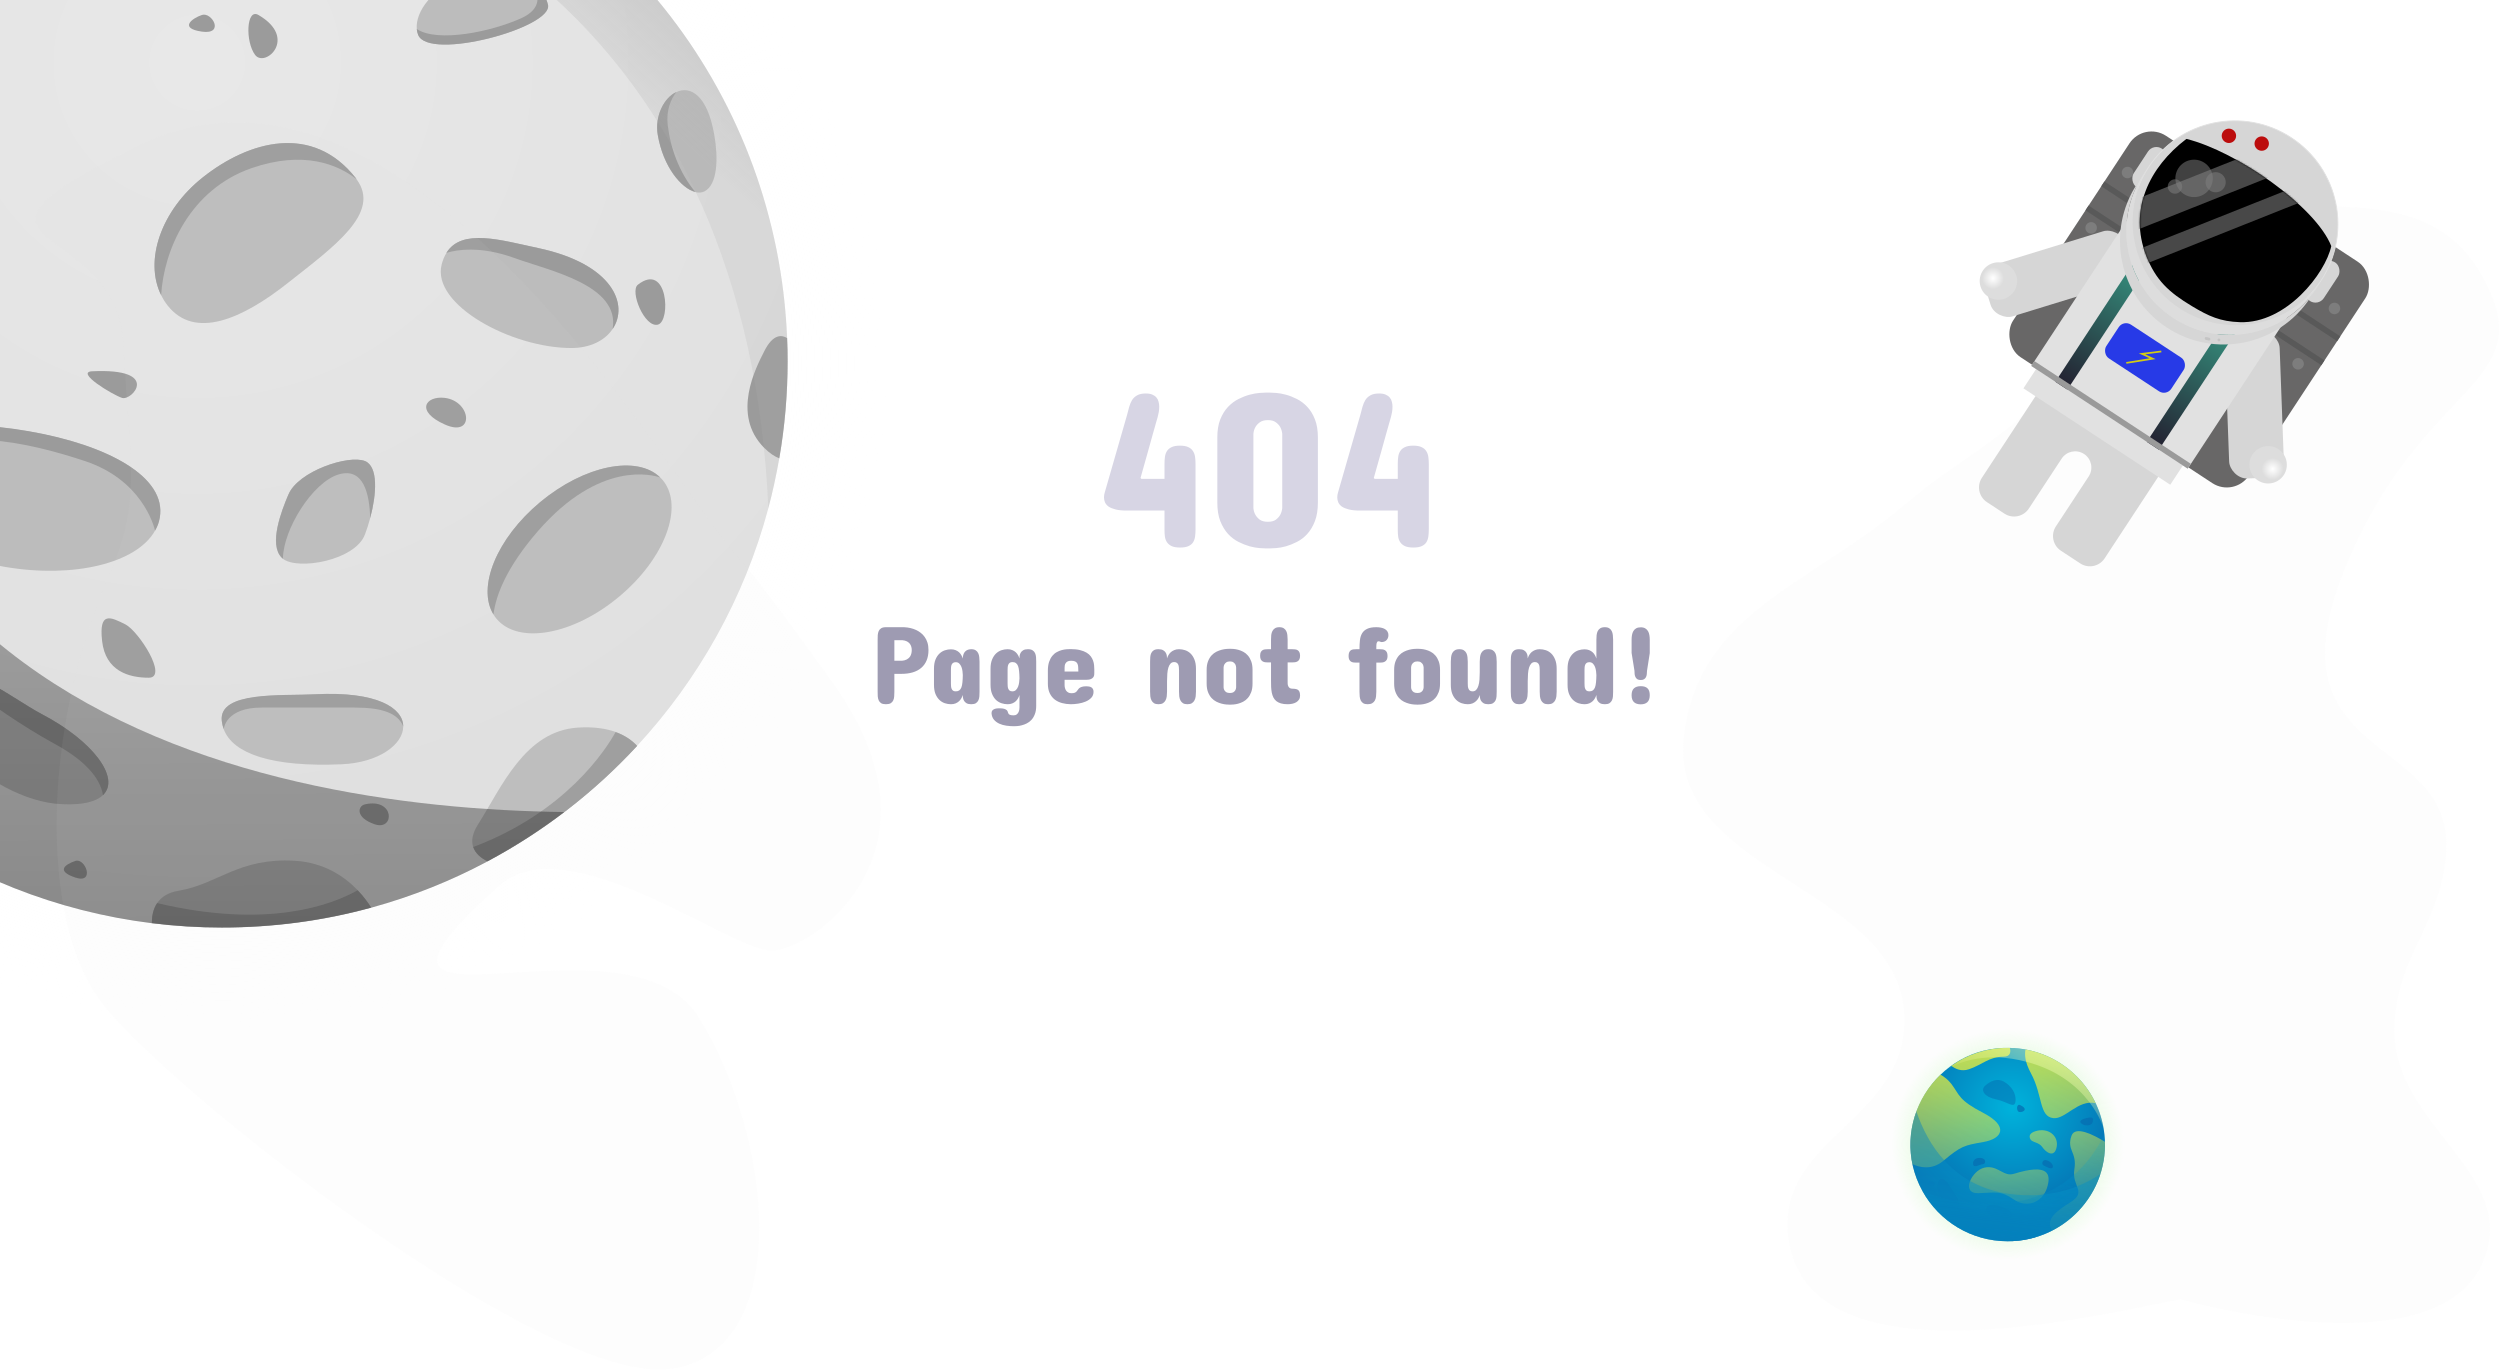 <svg width="1420" height="778" viewBox="0 0 1420 778" fill="none" xmlns="http://www.w3.org/2000/svg">
<path d="M670.188 253.125C672.229 253.125 673.833 253.417 675 254C676.167 254.542 677.042 255.292 677.625 256.25C678.25 257.208 678.646 258.333 678.812 259.625C678.979 260.875 679.062 262.208 679.062 263.625V300.625C679.062 302.083 678.979 303.438 678.812 304.688C678.646 305.938 678.271 307.042 677.688 308C677.104 308.917 676.229 309.646 675.062 310.188C673.896 310.729 672.312 311 670.312 311C668.354 311 666.792 310.75 665.625 310.25C664.458 309.708 663.562 309 662.938 308.125C662.312 307.25 661.896 306.208 661.688 305C661.521 303.792 661.438 302.5 661.438 301.125V290H640.062C637.479 290 635.354 289.792 633.688 289.375C632.021 288.958 630.688 288.417 629.688 287.75C628.729 287.042 628.042 286.229 627.625 285.312C627.25 284.396 627.062 283.458 627.062 282.5C627.062 282 627.104 281.5 627.188 281C627.312 280.5 627.438 280 627.562 279.5L640.188 235.625C640.604 234.083 641 232.583 641.375 231.125C641.792 229.667 642.333 228.375 643 227.25C643.708 226.125 644.667 225.229 645.875 224.562C647.083 223.854 648.729 223.5 650.812 223.5C652.312 223.5 653.542 223.708 654.5 224.125C655.5 224.542 656.292 225.104 656.875 225.812C657.458 226.479 657.854 227.271 658.062 228.188C658.312 229.062 658.438 230 658.438 231C658.438 232 658.354 233.021 658.188 234.062C658.021 235.062 657.812 236 657.562 236.875C657.354 237.75 657.125 238.542 656.875 239.25C656.667 239.917 656.521 240.417 656.438 240.75C656.438 240.75 656.312 241.208 656.062 242.125C655.812 243 655.479 244.167 655.062 245.625C654.646 247.042 654.188 248.688 653.688 250.562C653.188 252.396 652.667 254.271 652.125 256.188C650.833 260.688 649.396 265.792 647.812 271.5L648.312 272H661.438V263.5C661.438 262.083 661.521 260.75 661.688 259.5C661.854 258.25 662.229 257.167 662.812 256.25C663.396 255.292 664.271 254.542 665.438 254C666.604 253.417 668.188 253.125 670.188 253.125ZM691.438 248.5C691.438 244.458 692 241.021 693.125 238.188C694.292 235.312 695.771 232.938 697.562 231.062C699.354 229.188 701.333 227.708 703.5 226.625C705.667 225.542 707.771 224.729 709.812 224.188C711.896 223.646 713.75 223.312 715.375 223.188C717.042 223.062 718.271 223 719.062 223H721.188C721.979 223 723.208 223.062 724.875 223.188C726.542 223.312 728.375 223.646 730.375 224.188C732.417 224.729 734.5 225.542 736.625 226.625C738.792 227.708 740.75 229.188 742.5 231.062C744.292 232.938 745.75 235.312 746.875 238.188C748 241.021 748.562 244.458 748.562 248.5V285.375C748.562 289.542 748 293.083 746.875 296C745.75 298.917 744.292 301.354 742.5 303.312C740.75 305.229 738.792 306.729 736.625 307.812C734.5 308.896 732.417 309.729 730.375 310.312C728.375 310.854 726.542 311.188 724.875 311.312C723.208 311.438 721.979 311.5 721.188 311.5H719.062C718.271 311.5 717.042 311.438 715.375 311.312C713.75 311.188 711.896 310.854 709.812 310.312C707.771 309.729 705.667 308.896 703.5 307.812C701.333 306.729 699.354 305.229 697.562 303.312C695.771 301.354 694.292 298.917 693.125 296C692 293.083 691.438 289.542 691.438 285.375V248.5ZM711.938 288.625C712.062 290.083 712.458 291.375 713.125 292.5C713.667 293.458 714.479 294.354 715.562 295.188C716.688 295.979 718.229 296.375 720.188 296.375C722.104 296.375 723.604 295.979 724.688 295.188C725.771 294.354 726.583 293.458 727.125 292.5C727.75 291.375 728.146 290.083 728.312 288.625V246.375C728.146 244.917 727.75 243.625 727.125 242.5C726.583 241.542 725.771 240.667 724.688 239.875C723.604 239.042 722.104 238.625 720.188 238.625C718.229 238.625 716.688 239.042 715.562 239.875C714.479 240.667 713.667 241.542 713.125 242.5C712.458 243.625 712.062 244.917 711.938 246.375V288.625ZM802.688 253.125C804.729 253.125 806.333 253.417 807.5 254C808.667 254.542 809.542 255.292 810.125 256.25C810.75 257.208 811.146 258.333 811.312 259.625C811.479 260.875 811.562 262.208 811.562 263.625V300.625C811.562 302.083 811.479 303.438 811.312 304.688C811.146 305.938 810.771 307.042 810.188 308C809.604 308.917 808.729 309.646 807.562 310.188C806.396 310.729 804.812 311 802.812 311C800.854 311 799.292 310.75 798.125 310.25C796.958 309.708 796.062 309 795.438 308.125C794.812 307.25 794.396 306.208 794.188 305C794.021 303.792 793.938 302.5 793.938 301.125V290H772.562C769.979 290 767.854 289.792 766.188 289.375C764.521 288.958 763.188 288.417 762.188 287.75C761.229 287.042 760.542 286.229 760.125 285.312C759.75 284.396 759.562 283.458 759.562 282.5C759.562 282 759.604 281.5 759.688 281C759.812 280.5 759.938 280 760.062 279.5L772.688 235.625C773.104 234.083 773.5 232.583 773.875 231.125C774.292 229.667 774.833 228.375 775.5 227.25C776.208 226.125 777.167 225.229 778.375 224.562C779.583 223.854 781.229 223.5 783.312 223.5C784.812 223.5 786.042 223.708 787 224.125C788 224.542 788.792 225.104 789.375 225.812C789.958 226.479 790.354 227.271 790.562 228.188C790.812 229.062 790.938 230 790.938 231C790.938 232 790.854 233.021 790.688 234.062C790.521 235.062 790.312 236 790.062 236.875C789.854 237.75 789.625 238.542 789.375 239.25C789.167 239.917 789.021 240.417 788.938 240.75C788.938 240.75 788.812 241.208 788.562 242.125C788.312 243 787.979 244.167 787.562 245.625C787.146 247.042 786.688 248.688 786.188 250.562C785.688 252.396 785.167 254.271 784.625 256.188C783.333 260.688 781.896 265.792 780.312 271.5L780.812 272H793.938V263.5C793.938 262.083 794.021 260.75 794.188 259.5C794.354 258.25 794.729 257.167 795.312 256.25C795.896 255.292 796.771 254.542 797.938 254C799.104 253.417 800.688 253.125 802.688 253.125Z" fill="#D7D5E4"/>
<path d="M508 382.75V392.875C508 393.771 507.969 394.646 507.906 395.5C507.865 396.354 507.688 397.115 507.375 397.781C507.083 398.448 506.615 398.99 505.969 399.406C505.323 399.802 504.396 400 503.188 400C502.021 400 501.115 399.802 500.469 399.406C499.844 398.99 499.385 398.448 499.094 397.781C498.802 397.115 498.625 396.354 498.562 395.5C498.521 394.646 498.5 393.771 498.5 392.875V363.375C498.5 362.479 498.521 361.604 498.562 360.75C498.625 359.896 498.802 359.135 499.094 358.469C499.385 357.802 499.844 357.271 500.469 356.875C501.115 356.458 502.021 356.25 503.188 356.25H513.5C516.083 356.375 518.396 356.917 520.438 357.875C521.312 358.292 522.156 358.812 522.969 359.438C523.802 360.062 524.542 360.833 525.188 361.75C525.854 362.646 526.385 363.719 526.781 364.969C527.177 366.198 527.375 367.625 527.375 369.25C527.375 371.479 527.021 373.438 526.312 375.125C525.625 376.792 524.615 378.198 523.281 379.344C521.969 380.469 520.354 381.323 518.438 381.906C516.542 382.469 514.396 382.75 512 382.75H508ZM512.25 375.312C513.292 375.25 514.229 375 515.062 374.562C515.417 374.375 515.76 374.135 516.094 373.844C516.427 373.552 516.729 373.198 517 372.781C517.271 372.344 517.479 371.833 517.625 371.25C517.792 370.667 517.875 370 517.875 369.25C517.875 368.542 517.792 367.927 517.625 367.406C517.479 366.865 517.281 366.406 517.031 366.031C516.781 365.635 516.5 365.302 516.188 365.031C515.875 364.76 515.552 364.531 515.219 364.344C514.427 363.948 513.542 363.708 512.562 363.625H508V375.312H512.25ZM556.375 392.938C556.375 393.812 556.344 394.677 556.281 395.531C556.219 396.365 556.031 397.115 555.719 397.781C555.406 398.448 554.938 398.99 554.312 399.406C553.688 399.802 552.812 400 551.688 400C550.542 400 549.646 399.812 549 399.438C548.354 399.042 547.875 398.573 547.562 398.031C547.25 397.469 547.052 396.885 546.969 396.281C546.906 395.677 546.875 395.167 546.875 394.75C546.688 395.354 546.417 395.969 546.062 396.594C545.729 397.219 545.292 397.781 544.75 398.281C544.208 398.781 543.552 399.198 542.781 399.531C542.031 399.844 541.146 400 540.125 400C538.979 400 537.833 399.812 536.688 399.438C535.542 399.062 534.51 398.438 533.594 397.562C532.677 396.688 531.927 395.552 531.344 394.156C530.781 392.74 530.5 391 530.5 388.938V379.875C530.5 377.792 530.781 376.052 531.344 374.656C531.927 373.24 532.677 372.104 533.594 371.25C534.51 370.375 535.542 369.75 536.688 369.375C537.833 369 538.979 368.812 540.125 368.812C541.146 368.812 542.031 368.969 542.781 369.281C543.552 369.594 544.208 370 544.75 370.5C545.292 371 545.729 371.562 546.062 372.188C546.417 372.812 546.688 373.438 546.875 374.062C546.875 373.021 547.021 372.156 547.312 371.469C547.604 370.781 547.979 370.24 548.438 369.844C548.896 369.427 549.406 369.146 549.969 369C550.552 368.833 551.125 368.75 551.688 368.75C552.729 368.75 553.562 368.958 554.188 369.375C554.812 369.771 555.281 370.302 555.594 370.969C555.927 371.615 556.135 372.375 556.219 373.25C556.323 374.104 556.375 374.979 556.375 375.875V392.938ZM540.125 388.125C540.125 388.688 540.146 389.24 540.188 389.781C540.229 390.323 540.344 390.812 540.531 391.25C540.719 391.688 540.99 392.042 541.344 392.312C541.719 392.562 542.229 392.688 542.875 392.688C543.688 392.688 544.344 392.51 544.844 392.156C545.365 391.781 545.771 391.219 546.062 390.469C546.354 389.698 546.552 388.74 546.656 387.594C546.781 386.427 546.854 385.042 546.875 383.438C546.875 382.792 546.812 382.052 546.688 381.219C546.583 380.365 546.385 379.562 546.094 378.812C545.802 378.062 545.396 377.427 544.875 376.906C544.354 376.385 543.688 376.125 542.875 376.125C542.229 376.125 541.719 376.26 541.344 376.531C540.99 376.781 540.719 377.115 540.531 377.531C540.344 377.948 540.229 378.427 540.188 378.969C540.146 379.49 540.125 380.021 540.125 380.562V388.125ZM588.562 400.938C588.562 402.812 588.302 404.396 587.781 405.688C587.281 406.979 586.635 408.052 585.844 408.906C585.052 409.76 584.167 410.427 583.188 410.906C582.229 411.385 581.281 411.74 580.344 411.969C579.427 412.219 578.583 412.365 577.812 412.406C577.042 412.469 576.458 412.5 576.062 412.5C574.583 412.5 573.104 412.396 571.625 412.188C570.146 411.979 568.792 411.594 567.562 411.031C566.354 410.469 565.344 409.708 564.531 408.75C563.74 407.792 563.292 406.562 563.188 405.062C563.188 404.812 563.229 404.531 563.312 404.219C563.396 403.906 563.583 403.604 563.875 403.312C564.167 403.042 564.604 402.802 565.188 402.594C565.771 402.406 566.562 402.312 567.562 402.312C568.771 402.312 569.698 402.406 570.344 402.594C570.99 402.802 571.469 403.042 571.781 403.312C572.094 403.604 572.292 403.906 572.375 404.219C572.479 404.552 572.583 404.854 572.688 405.125C572.854 405.562 573.177 405.865 573.656 406.031C574.156 406.219 574.833 406.312 575.688 406.312C576.458 406.312 577.062 406.135 577.5 405.781C577.958 405.427 578.302 405 578.531 404.5C578.76 404.021 578.906 403.521 578.969 403C579.031 402.5 579.062 402.083 579.062 401.75V394.75C578.875 395.375 578.604 396 578.25 396.625C577.917 397.25 577.479 397.812 576.938 398.312C576.396 398.812 575.74 399.219 574.969 399.531C574.219 399.844 573.333 400 572.312 400C571.167 400 570.021 399.812 568.875 399.438C567.729 399.062 566.688 398.448 565.75 397.594C564.833 396.719 564.083 395.573 563.5 394.156C562.917 392.74 562.625 390.979 562.625 388.875V379.812C562.625 377.75 562.917 376.021 563.5 374.625C564.083 373.208 564.833 372.062 565.75 371.188C566.688 370.312 567.729 369.688 568.875 369.312C570.021 368.938 571.167 368.75 572.312 368.75C573.333 368.75 574.219 368.917 574.969 369.25C575.74 369.562 576.396 369.969 576.938 370.469C577.479 370.969 577.917 371.531 578.25 372.156C578.604 372.781 578.875 373.396 579.062 374C579.062 373.583 579.094 373.073 579.156 372.469C579.24 371.865 579.438 371.292 579.75 370.75C580.062 370.188 580.542 369.719 581.188 369.344C581.833 368.948 582.729 368.75 583.875 368.75C585 368.75 585.875 368.958 586.5 369.375C587.125 369.771 587.594 370.302 587.906 370.969C588.219 371.635 588.406 372.396 588.469 373.25C588.531 374.083 588.562 374.938 588.562 375.812V400.938ZM572.312 388.188C572.312 388.729 572.333 389.271 572.375 389.812C572.417 390.354 572.531 390.844 572.719 391.281C572.906 391.698 573.177 392.042 573.531 392.312C573.906 392.562 574.417 392.688 575.062 392.688C575.875 392.688 576.542 392.427 577.062 391.906C577.583 391.385 577.99 390.75 578.281 390C578.573 389.229 578.771 388.427 578.875 387.594C579 386.74 579.062 385.979 579.062 385.312C579.042 383.729 578.969 382.354 578.844 381.188C578.74 380.021 578.542 379.062 578.25 378.312C577.958 377.542 577.552 376.979 577.031 376.625C576.531 376.25 575.875 376.062 575.062 376.062C574.417 376.062 573.906 376.198 573.531 376.469C573.177 376.719 572.906 377.062 572.719 377.5C572.531 377.938 572.417 378.427 572.375 378.969C572.333 379.51 572.312 380.062 572.312 380.625V388.188ZM621.562 382.188C621.562 382.521 621.542 382.917 621.5 383.375C621.458 383.812 621.292 384.24 621 384.656C620.729 385.052 620.292 385.396 619.688 385.688C619.083 385.979 618.229 386.125 617.125 386.125H604.688V389.125C604.688 389.625 604.75 390.146 604.875 390.688C605 391.229 605.208 391.729 605.5 392.188C605.812 392.646 606.219 393.021 606.719 393.312C607.219 393.604 607.833 393.75 608.562 393.75C609.396 393.75 610.031 393.656 610.469 393.469C610.927 393.26 611.281 393.01 611.531 392.719C611.802 392.427 612.042 392.115 612.25 391.781C612.458 391.448 612.729 391.135 613.062 390.844C613.417 390.552 613.896 390.312 614.5 390.125C615.125 389.917 615.979 389.812 617.062 389.812C617.583 389.812 618.083 389.854 618.562 389.938C619.062 390.021 619.5 390.177 619.875 390.406C620.25 390.635 620.552 390.958 620.781 391.375C621.01 391.771 621.125 392.292 621.125 392.938C621.125 394.292 620.698 395.427 619.844 396.344C618.99 397.24 617.917 397.958 616.625 398.5C615.333 399.042 613.927 399.427 612.406 399.656C610.906 399.885 609.5 400 608.188 400C606.458 399.979 604.812 399.76 603.25 399.344C601.688 398.927 600.302 398.26 599.094 397.344C597.906 396.427 596.958 395.229 596.25 393.75C595.542 392.271 595.188 390.458 595.188 388.312V381C595.188 379.021 595.417 377.344 595.875 375.969C596.354 374.594 596.969 373.448 597.719 372.531C598.469 371.615 599.312 370.906 600.25 370.406C601.188 369.885 602.135 369.5 603.094 369.25C604.052 369 604.958 368.844 605.812 368.781C606.688 368.719 607.438 368.688 608.062 368.688C610.167 368.688 611.958 368.875 613.438 369.25C614.938 369.625 616.188 370.115 617.188 370.719C618.188 371.323 618.979 372.021 619.562 372.812C620.146 373.604 620.583 374.427 620.875 375.281C621.167 376.115 621.354 376.969 621.438 377.844C621.521 378.698 621.562 379.5 621.562 380.25V382.188ZM604.688 381.438H612.5C612.5 380.458 612.469 379.594 612.406 378.844C612.365 378.073 612.208 377.427 611.938 376.906C611.688 376.385 611.281 375.99 610.719 375.719C610.177 375.448 609.396 375.312 608.375 375.312C607.521 375.312 606.844 375.448 606.344 375.719C605.865 375.99 605.5 376.333 605.25 376.75C605 377.146 604.844 377.573 604.781 378.031C604.719 378.49 604.688 378.896 604.688 379.25V381.438ZM679.312 392.875C679.312 393.771 679.26 394.646 679.156 395.5C679.052 396.354 678.823 397.115 678.469 397.781C678.135 398.448 677.646 398.99 677 399.406C676.375 399.802 675.521 400 674.438 400C673.375 400 672.531 399.802 671.906 399.406C671.281 398.99 670.802 398.448 670.469 397.781C670.135 397.115 669.917 396.354 669.812 395.5C669.729 394.646 669.688 393.771 669.688 392.875V380.688C669.688 380.104 669.656 379.531 669.594 378.969C669.552 378.406 669.438 377.917 669.25 377.5C669.062 377.062 668.781 376.719 668.406 376.469C668.052 376.198 667.562 376.062 666.938 376.062C666.083 376.062 665.396 376.344 664.875 376.906C664.354 377.469 663.938 378.24 663.625 379.219C663.333 380.198 663.135 381.354 663.031 382.688C662.927 384 662.875 385.417 662.875 386.938V392.875C662.875 393.771 662.823 394.646 662.719 395.5C662.615 396.354 662.385 397.115 662.031 397.781C661.698 398.448 661.208 398.99 660.562 399.406C659.938 399.802 659.083 400 658 400C656.938 400 656.094 399.802 655.469 399.406C654.844 398.99 654.365 398.448 654.031 397.781C653.698 397.115 653.479 396.354 653.375 395.5C653.292 394.646 653.25 393.771 653.25 392.875V375.812C653.25 374.917 653.281 374.052 653.344 373.219C653.406 372.365 653.594 371.615 653.906 370.969C654.219 370.302 654.688 369.771 655.312 369.375C655.958 368.958 656.854 368.75 658 368.75C659.146 368.75 660.042 368.948 660.688 369.344C661.333 369.719 661.812 370.177 662.125 370.719C662.458 371.26 662.667 371.833 662.75 372.438C662.833 373.042 662.875 373.562 662.875 374C663.042 373.396 663.302 372.781 663.656 372.156C664.01 371.531 664.458 370.969 665 370.469C665.562 369.969 666.229 369.562 667 369.25C667.771 368.917 668.667 368.75 669.688 368.75C670.833 368.75 671.979 368.938 673.125 369.312C674.271 369.688 675.302 370.312 676.219 371.188C677.135 372.062 677.875 373.208 678.438 374.625C679.021 376.042 679.312 377.792 679.312 379.875V392.875ZM685.375 380.5C685.375 378.583 685.635 376.958 686.156 375.625C686.677 374.292 687.344 373.177 688.156 372.281C688.99 371.385 689.906 370.688 690.906 370.188C691.927 369.688 692.927 369.312 693.906 369.062C694.885 368.812 695.792 368.656 696.625 368.594C697.479 368.531 698.146 368.5 698.625 368.5C699.104 368.5 699.76 368.531 700.594 368.594C701.427 368.656 702.312 368.812 703.25 369.062C704.208 369.312 705.167 369.688 706.125 370.188C707.104 370.688 707.979 371.385 708.75 372.281C709.542 373.177 710.188 374.292 710.688 375.625C711.188 376.958 711.438 378.583 711.438 380.5V388.25C711.438 390.167 711.188 391.792 710.688 393.125C710.188 394.458 709.542 395.573 708.75 396.469C707.979 397.365 707.104 398.062 706.125 398.562C705.167 399.062 704.208 399.438 703.25 399.688C702.312 399.938 701.427 400.094 700.594 400.156C699.76 400.219 699.104 400.25 698.625 400.25C698.146 400.25 697.479 400.219 696.625 400.156C695.792 400.094 694.885 399.938 693.906 399.688C692.927 399.438 691.927 399.062 690.906 398.562C689.906 398.062 688.99 397.365 688.156 396.469C687.344 395.573 686.677 394.458 686.156 393.125C685.635 391.792 685.375 390.167 685.375 388.25V380.5ZM695 390.438C695.021 391.042 695.167 391.573 695.438 392.031C695.667 392.448 696.021 392.823 696.5 393.156C697 393.469 697.708 393.625 698.625 393.625C699.5 393.625 700.167 393.469 700.625 393.156C701.104 392.823 701.458 392.448 701.688 392.031C701.938 391.573 702.083 391.042 702.125 390.438V379.125C702.083 378.5 701.938 377.927 701.688 377.406C701.458 376.99 701.104 376.604 700.625 376.25C700.167 375.875 699.5 375.688 698.625 375.688C697.708 375.688 697 375.875 696.5 376.25C696.021 376.604 695.667 376.99 695.438 377.406C695.167 377.927 695.021 378.5 695 379.125V390.438ZM721.938 368.75V363.25C721.938 362.375 721.979 361.521 722.062 360.688C722.167 359.854 722.385 359.115 722.719 358.469C723.052 357.802 723.531 357.271 724.156 356.875C724.781 356.458 725.625 356.25 726.688 356.25C727.729 356.25 728.562 356.458 729.188 356.875C729.812 357.271 730.281 357.802 730.594 358.469C730.927 359.115 731.135 359.854 731.219 360.688C731.323 361.521 731.375 362.375 731.375 363.25V368.75H733.938C734.479 368.75 735.021 368.781 735.562 368.844C736.104 368.885 736.583 369.031 737 369.281C737.438 369.531 737.781 369.906 738.031 370.406C738.302 370.906 738.438 371.604 738.438 372.5C738.438 373.354 738.302 374.031 738.031 374.531C737.781 375.031 737.438 375.406 737 375.656C736.583 375.906 736.104 376.073 735.562 376.156C735.021 376.219 734.479 376.25 733.938 376.25H731.375V387.188C731.375 387.604 731.385 388.052 731.406 388.531C731.448 388.99 731.562 389.417 731.75 389.812C731.938 390.208 732.219 390.542 732.594 390.812C732.969 391.062 733.5 391.188 734.188 391.188C734.938 391.188 735.573 391.25 736.094 391.375C736.635 391.479 737.073 391.677 737.406 391.969C737.76 392.26 738.021 392.667 738.188 393.188C738.354 393.708 738.438 394.375 738.438 395.188C738.438 396.021 738.24 396.74 737.844 397.344C737.469 397.948 736.958 398.448 736.312 398.844C735.667 399.24 734.917 399.531 734.062 399.719C733.208 399.906 732.312 400 731.375 400C729.896 400 728.625 399.844 727.562 399.531C726.521 399.219 725.646 398.781 724.938 398.219C724.25 397.635 723.698 396.948 723.281 396.156C722.885 395.344 722.583 394.438 722.375 393.438C722.188 392.438 722.062 391.365 722 390.219C721.958 389.052 721.938 387.833 721.938 386.562V376.25H720.188C719.646 376.25 719.104 376.219 718.562 376.156C718.042 376.073 717.573 375.906 717.156 375.656C716.74 375.406 716.396 375.031 716.125 374.531C715.875 374.031 715.75 373.354 715.75 372.5C715.75 371.604 715.875 370.906 716.125 370.406C716.396 369.906 716.74 369.531 717.156 369.281C717.573 369.031 718.042 368.885 718.562 368.844C719.104 368.781 719.646 368.75 720.188 368.75H721.938ZM783.625 368.75C784.146 368.75 784.677 368.781 785.219 368.844C785.76 368.906 786.24 369.062 786.656 369.312C787.094 369.562 787.448 369.948 787.719 370.469C787.99 370.99 788.125 371.708 788.125 372.625C788.125 373.479 787.99 374.156 787.719 374.656C787.448 375.135 787.094 375.51 786.656 375.781C786.24 376.031 785.76 376.198 785.219 376.281C784.677 376.344 784.146 376.375 783.625 376.375H781.75V392.938C781.75 393.854 781.698 394.74 781.594 395.594C781.51 396.427 781.292 397.177 780.938 397.844C780.604 398.49 780.104 399.01 779.438 399.406C778.792 399.802 777.917 400 776.812 400C775.75 400 774.906 399.802 774.281 399.406C773.677 399.01 773.219 398.49 772.906 397.844C772.594 397.177 772.396 396.427 772.312 395.594C772.229 394.74 772.188 393.854 772.188 392.938V376.375H770.438C769.854 376.375 769.292 376.344 768.75 376.281C768.229 376.198 767.76 376.031 767.344 375.781C766.948 375.51 766.625 375.135 766.375 374.656C766.125 374.156 766 373.479 766 372.625C766 371.708 766.125 370.99 766.375 370.469C766.625 369.948 766.948 369.562 767.344 369.312C767.76 369.062 768.229 368.906 768.75 368.844C769.292 368.781 769.854 368.75 770.438 368.75H772.188C772.188 366.917 772.271 365.229 772.438 363.688C772.604 362.146 773.01 360.833 773.656 359.75C774.302 358.646 775.26 357.792 776.531 357.188C777.802 356.562 779.542 356.25 781.75 356.25C782.688 356.25 783.573 356.333 784.406 356.5C785.24 356.667 785.969 356.927 786.594 357.281C787.219 357.635 787.708 358.104 788.062 358.688C788.438 359.25 788.625 359.938 788.625 360.75C788.625 361.5 788.49 362.125 788.219 362.625C787.969 363.125 787.656 363.531 787.281 363.844C786.906 364.156 786.49 364.375 786.031 364.5C785.594 364.625 785.188 364.688 784.812 364.688C784.5 364.688 784.208 364.615 783.938 364.469C783.667 364.323 783.354 364.25 783 364.25C782.708 364.25 782.479 364.344 782.312 364.531C782.167 364.719 782.042 364.969 781.938 365.281C781.854 365.594 781.802 365.938 781.781 366.312C781.76 366.688 781.75 367.062 781.75 367.438V368.75H783.625ZM791.875 380.5C791.875 378.583 792.135 376.958 792.656 375.625C793.177 374.292 793.844 373.177 794.656 372.281C795.49 371.385 796.406 370.688 797.406 370.188C798.427 369.688 799.427 369.312 800.406 369.062C801.385 368.812 802.292 368.656 803.125 368.594C803.979 368.531 804.646 368.5 805.125 368.5C805.604 368.5 806.26 368.531 807.094 368.594C807.927 368.656 808.812 368.812 809.75 369.062C810.708 369.312 811.667 369.688 812.625 370.188C813.604 370.688 814.479 371.385 815.25 372.281C816.042 373.177 816.688 374.292 817.188 375.625C817.688 376.958 817.938 378.583 817.938 380.5V388.25C817.938 390.167 817.688 391.792 817.188 393.125C816.688 394.458 816.042 395.573 815.25 396.469C814.479 397.365 813.604 398.062 812.625 398.562C811.667 399.062 810.708 399.438 809.75 399.688C808.812 399.938 807.927 400.094 807.094 400.156C806.26 400.219 805.604 400.25 805.125 400.25C804.646 400.25 803.979 400.219 803.125 400.156C802.292 400.094 801.385 399.938 800.406 399.688C799.427 399.438 798.427 399.062 797.406 398.562C796.406 398.062 795.49 397.365 794.656 396.469C793.844 395.573 793.177 394.458 792.656 393.125C792.135 391.792 791.875 390.167 791.875 388.25V380.5ZM801.5 390.438C801.521 391.042 801.667 391.573 801.938 392.031C802.167 392.448 802.521 392.823 803 393.156C803.5 393.469 804.208 393.625 805.125 393.625C806 393.625 806.667 393.469 807.125 393.156C807.604 392.823 807.958 392.448 808.188 392.031C808.438 391.573 808.583 391.042 808.625 390.438V379.125C808.583 378.5 808.438 377.927 808.188 377.406C807.958 376.99 807.604 376.604 807.125 376.25C806.667 375.875 806 375.688 805.125 375.688C804.208 375.688 803.5 375.875 803 376.25C802.521 376.604 802.167 376.99 801.938 377.406C801.667 377.927 801.521 378.5 801.5 379.125V390.438ZM824.062 375.875C824.062 374.979 824.115 374.104 824.219 373.25C824.323 372.396 824.542 371.635 824.875 370.969C825.229 370.302 825.719 369.771 826.344 369.375C826.99 368.958 827.854 368.75 828.938 368.75C830 368.75 830.844 368.958 831.469 369.375C832.094 369.771 832.573 370.302 832.906 370.969C833.24 371.635 833.448 372.396 833.531 373.25C833.635 374.104 833.688 374.979 833.688 375.875V388.062C833.688 388.667 833.708 389.25 833.75 389.812C833.812 390.354 833.938 390.844 834.125 391.281C834.312 391.698 834.583 392.042 834.938 392.312C835.312 392.562 835.812 392.688 836.438 392.688C837.271 392.688 837.948 392.406 838.469 391.844C839.01 391.281 839.427 390.51 839.719 389.531C840.031 388.552 840.24 387.406 840.344 386.094C840.448 384.76 840.5 383.333 840.5 381.812V375.875C840.5 374.979 840.552 374.104 840.656 373.25C840.76 372.396 840.979 371.635 841.312 370.969C841.667 370.302 842.156 369.771 842.781 369.375C843.427 368.958 844.292 368.75 845.375 368.75C846.438 368.75 847.281 368.958 847.906 369.375C848.531 369.771 849.01 370.302 849.344 370.969C849.677 371.635 849.885 372.396 849.969 373.25C850.073 374.104 850.125 374.979 850.125 375.875V392.938C850.125 393.833 850.094 394.708 850.031 395.562C849.969 396.396 849.781 397.146 849.469 397.812C849.156 398.458 848.677 398.99 848.031 399.406C847.406 399.802 846.521 400 845.375 400C844.229 400 843.333 399.812 842.688 399.438C842.042 399.042 841.552 398.573 841.219 398.031C840.906 397.49 840.708 396.917 840.625 396.312C840.542 395.708 840.5 395.188 840.5 394.75C840.333 395.354 840.073 395.969 839.719 396.594C839.365 397.219 838.906 397.781 838.344 398.281C837.802 398.781 837.146 399.198 836.375 399.531C835.604 399.844 834.708 400 833.688 400C832.542 400 831.396 399.812 830.25 399.438C829.104 399.062 828.073 398.438 827.156 397.562C826.24 396.688 825.49 395.542 824.906 394.125C824.344 392.708 824.062 390.958 824.062 388.875V375.875ZM884.188 392.875C884.188 393.771 884.135 394.646 884.031 395.5C883.927 396.354 883.698 397.115 883.344 397.781C883.01 398.448 882.521 398.99 881.875 399.406C881.25 399.802 880.396 400 879.312 400C878.25 400 877.406 399.802 876.781 399.406C876.156 398.99 875.677 398.448 875.344 397.781C875.01 397.115 874.792 396.354 874.688 395.5C874.604 394.646 874.562 393.771 874.562 392.875V380.688C874.562 380.104 874.531 379.531 874.469 378.969C874.427 378.406 874.312 377.917 874.125 377.5C873.938 377.062 873.656 376.719 873.281 376.469C872.927 376.198 872.438 376.062 871.812 376.062C870.958 376.062 870.271 376.344 869.75 376.906C869.229 377.469 868.812 378.24 868.5 379.219C868.208 380.198 868.01 381.354 867.906 382.688C867.802 384 867.75 385.417 867.75 386.938V392.875C867.75 393.771 867.698 394.646 867.594 395.5C867.49 396.354 867.26 397.115 866.906 397.781C866.573 398.448 866.083 398.99 865.438 399.406C864.812 399.802 863.958 400 862.875 400C861.812 400 860.969 399.802 860.344 399.406C859.719 398.99 859.24 398.448 858.906 397.781C858.573 397.115 858.354 396.354 858.25 395.5C858.167 394.646 858.125 393.771 858.125 392.875V375.812C858.125 374.917 858.156 374.052 858.219 373.219C858.281 372.365 858.469 371.615 858.781 370.969C859.094 370.302 859.562 369.771 860.188 369.375C860.833 368.958 861.729 368.75 862.875 368.75C864.021 368.75 864.917 368.948 865.562 369.344C866.208 369.719 866.688 370.177 867 370.719C867.333 371.26 867.542 371.833 867.625 372.438C867.708 373.042 867.75 373.562 867.75 374C867.917 373.396 868.177 372.781 868.531 372.156C868.885 371.531 869.333 370.969 869.875 370.469C870.438 369.969 871.104 369.562 871.875 369.25C872.646 368.917 873.542 368.75 874.562 368.75C875.708 368.75 876.854 368.938 878 369.312C879.146 369.688 880.177 370.312 881.094 371.188C882.01 372.062 882.75 373.208 883.312 374.625C883.896 376.042 884.188 377.792 884.188 379.875V392.875ZM916.25 392.938C916.25 393.812 916.219 394.677 916.156 395.531C916.094 396.365 915.906 397.115 915.594 397.781C915.281 398.448 914.812 398.99 914.188 399.406C913.562 399.802 912.688 400 911.562 400C910.417 400 909.521 399.812 908.875 399.438C908.229 399.042 907.75 398.573 907.438 398.031C907.125 397.469 906.927 396.885 906.844 396.281C906.781 395.677 906.75 395.167 906.75 394.75C906.562 395.354 906.292 395.969 905.938 396.594C905.604 397.219 905.167 397.781 904.625 398.281C904.083 398.781 903.427 399.198 902.656 399.531C901.906 399.844 901.021 400 900 400C898.854 400 897.708 399.812 896.562 399.438C895.417 399.062 894.385 398.438 893.469 397.562C892.552 396.688 891.802 395.552 891.219 394.156C890.656 392.74 890.375 391 890.375 388.938V379.875C890.375 377.792 890.656 376.052 891.219 374.656C891.802 373.24 892.552 372.104 893.469 371.25C894.385 370.375 895.417 369.75 896.562 369.375C897.708 369 898.854 368.812 900 368.812C901.021 368.812 901.906 368.969 902.656 369.281C903.427 369.594 904.083 370 904.625 370.5C905.167 371 905.604 371.562 905.938 372.188C906.292 372.812 906.562 373.438 906.75 374.062V363.375C906.75 362.479 906.792 361.604 906.875 360.75C906.979 359.875 907.188 359.115 907.5 358.469C907.833 357.802 908.312 357.271 908.938 356.875C909.583 356.458 910.458 356.25 911.562 356.25C912.604 356.25 913.438 356.458 914.062 356.875C914.688 357.271 915.156 357.802 915.469 358.469C915.802 359.115 916.01 359.875 916.094 360.75C916.198 361.604 916.25 362.479 916.25 363.375V392.938ZM900 388.125C900 388.688 900.021 389.24 900.062 389.781C900.104 390.323 900.219 390.812 900.406 391.25C900.594 391.688 900.865 392.042 901.219 392.312C901.594 392.562 902.104 392.688 902.75 392.688C903.562 392.688 904.219 392.51 904.719 392.156C905.24 391.781 905.646 391.219 905.938 390.469C906.229 389.698 906.427 388.74 906.531 387.594C906.656 386.427 906.729 385.042 906.75 383.438C906.75 382.792 906.688 382.052 906.562 381.219C906.458 380.365 906.26 379.562 905.969 378.812C905.677 378.062 905.271 377.427 904.75 376.906C904.229 376.385 903.562 376.125 902.75 376.125C902.104 376.125 901.594 376.26 901.219 376.531C900.865 376.781 900.594 377.115 900.406 377.531C900.219 377.948 900.104 378.427 900.062 378.969C900.021 379.49 900 380.021 900 380.562V388.125ZM935.5 381C935.5 381.667 935.458 382.312 935.375 382.938C935.312 383.562 935.156 384.125 934.906 384.625C934.656 385.104 934.292 385.5 933.812 385.812C933.354 386.104 932.729 386.25 931.938 386.25C931.146 386.25 930.51 386.104 930.031 385.812C929.573 385.5 929.219 385.104 928.969 384.625C928.719 384.125 928.552 383.562 928.469 382.938C928.406 382.312 928.375 381.667 928.375 381L926.75 370.875V363.25C926.75 362.375 926.823 361.521 926.969 360.688C927.115 359.854 927.375 359.115 927.75 358.469C928.125 357.823 928.646 357.302 929.312 356.906C930 356.51 930.875 356.312 931.938 356.312C933 356.312 933.865 356.521 934.531 356.938C935.198 357.333 935.719 357.865 936.094 358.531C936.469 359.177 936.719 359.917 936.844 360.75C936.99 361.583 937.062 362.438 937.062 363.312V371L935.5 381ZM937.062 394.875C937.062 396.646 936.615 397.958 935.719 398.812C934.823 399.646 933.562 400.062 931.938 400.062C930.271 400.062 928.99 399.646 928.094 398.812C927.198 397.958 926.75 396.646 926.75 394.875C926.75 393.083 927.198 391.781 928.094 390.969C928.99 390.156 930.271 389.75 931.938 389.75C933.667 389.75 934.948 390.156 935.781 390.969C936.635 391.781 937.062 393.083 937.062 394.875Z" fill="#9E9BB2"/>
<g filter="url(#filter0_f_0_1)">
<circle cx="1193" cy="53" r="2" fill="white"/>
</g>
<circle cx="1193" cy="53" r="2" fill="white"/>
<g filter="url(#filter1_f_0_1)">
<circle cx="284" cy="85" r="2" fill="white"/>
</g>
<circle cx="284" cy="85" r="2" fill="white"/>
<g filter="url(#filter2_f_0_1)">
<circle cx="72" cy="59" r="2" fill="white"/>
</g>
<circle cx="72" cy="59" r="2" fill="white"/>
<g filter="url(#filter3_f_0_1)">
<circle cx="1016" cy="28" r="2" fill="white"/>
</g>
<circle cx="1016" cy="28" r="2" fill="white"/>
<g filter="url(#filter4_f_0_1)">
<circle cx="883" cy="65" r="2" fill="white"/>
</g>
<circle cx="883" cy="65" r="2" fill="white"/>
<g filter="url(#filter5_f_0_1)">
<circle cx="1390" cy="65" r="2" fill="white"/>
</g>
<circle cx="1390" cy="65" r="2" fill="white"/>
<g filter="url(#filter6_f_0_1)">
<circle cx="677" cy="32" r="2" fill="white"/>
</g>
<circle cx="677" cy="32" r="2" fill="white"/>
<g filter="url(#filter7_f_0_1)">
<circle cx="963" cy="213" r="2" fill="white"/>
</g>
<circle cx="963" cy="213" r="2" fill="white"/>
<g filter="url(#filter8_f_0_1)">
<circle cx="1120" cy="408" r="2" fill="white"/>
</g>
<circle cx="1120" cy="408" r="2" fill="white"/>
<g filter="url(#filter9_f_0_1)">
<circle cx="1299" cy="740" r="2" fill="white"/>
</g>
<circle cx="1299" cy="740" r="2" fill="white"/>
<g filter="url(#filter10_f_0_1)">
<circle cx="1018" cy="768" r="2" fill="white"/>
</g>
<circle cx="1018" cy="768" r="2" fill="white"/>
<g filter="url(#filter11_f_0_1)">
<circle cx="1312" cy="452" r="2" fill="white"/>
</g>
<circle cx="1312" cy="452" r="2" fill="white"/>
<g filter="url(#filter12_f_0_1)">
<circle cx="1394" cy="664" r="2" fill="white"/>
</g>
<circle cx="1394" cy="664" r="2" fill="white"/>
<g filter="url(#filter13_f_0_1)">
<circle cx="1400" cy="318" r="2" fill="white"/>
</g>
<circle cx="1400" cy="318" r="2" fill="white"/>
<g filter="url(#filter14_f_0_1)">
<circle cx="634" cy="466" r="2" fill="white"/>
</g>
<circle cx="634" cy="466" r="2" fill="white"/>
<g filter="url(#filter15_f_0_1)">
<circle cx="805" cy="452" r="2" fill="white"/>
</g>
<circle cx="805" cy="452" r="2" fill="white"/>
<g filter="url(#filter16_f_0_1)">
<circle cx="943" cy="586" r="2" fill="white"/>
</g>
<circle cx="943" cy="586" r="2" fill="white"/>
<g filter="url(#filter17_f_0_1)">
<circle cx="1400" cy="507" r="2" fill="white"/>
</g>
<circle cx="1400" cy="507" r="2" fill="white"/>
<g filter="url(#filter18_f_0_1)">
<circle cx="1178" cy="474" r="2" fill="white"/>
</g>
<circle cx="1178" cy="474" r="2" fill="white"/>
<g filter="url(#filter19_f_0_1)">
<circle cx="355" cy="30" r="2" fill="white"/>
</g>
<circle cx="355" cy="30" r="2" fill="white"/>
<g filter="url(#filter20_f_0_1)">
<circle cx="43" cy="206" r="2" fill="white"/>
</g>
<circle cx="43" cy="206" r="2" fill="white"/>
<g filter="url(#filter21_f_0_1)">
<circle cx="887" cy="303" r="2" fill="white"/>
</g>
<circle cx="887" cy="303" r="2" fill="white"/>
<g filter="url(#filter22_f_0_1)">
<circle cx="508" cy="207" r="2" fill="white"/>
</g>
<circle cx="508" cy="207" r="2" fill="white"/>
<g filter="url(#filter23_f_0_1)">
<circle cx="574" cy="309" r="2" fill="white"/>
</g>
<circle cx="574" cy="309" r="2" fill="white"/>
<g filter="url(#filter24_f_0_1)">
<circle cx="794" cy="730" r="2" fill="white"/>
</g>
<circle cx="794" cy="730" r="2" fill="white"/>
<g filter="url(#filter25_f_0_1)">
<circle cx="523" cy="522" r="2" fill="white"/>
</g>
<circle cx="523" cy="522" r="2" fill="white"/>
<g filter="url(#filter26_f_0_1)">
<circle cx="564" cy="682" r="2" fill="white"/>
</g>
<circle cx="564" cy="682" r="2" fill="white"/>
<g filter="url(#filter27_f_0_1)">
<circle cx="289" cy="736" r="2" fill="white"/>
</g>
<circle cx="289" cy="736" r="2" fill="white"/>
<g filter="url(#filter28_f_0_1)">
<circle cx="43" cy="766" r="2" fill="white"/>
</g>
<circle cx="43" cy="766" r="2" fill="white"/>
<g filter="url(#filter29_f_0_1)">
<circle cx="325" cy="314" r="2" fill="white"/>
</g>
<circle cx="325" cy="314" r="2" fill="white"/>
<g filter="url(#filter30_f_0_1)">
<circle cx="101" cy="521" r="2" fill="white"/>
</g>
<circle cx="101" cy="521" r="2" fill="white"/>
<g filter="url(#filter31_f_0_1)">
<circle cx="155" cy="647" r="2" fill="white"/>
</g>
<circle cx="155" cy="647" r="2" fill="white"/>
<path d="M956.477 418C964.902 347.792 1027.51 332.69 1081.48 287C1108.06 264.491 1126.48 256.185 1152.48 233C1198.38 192.065 1192.81 102.333 1254.48 113C1316.14 123.667 1379.4 101.789 1409.98 157C1444.89 220.043 1375.48 214.5 1331.48 324C1287.48 433.5 1391.84 416.314 1389.48 482C1387.98 523.814 1360.18 543.159 1359.98 585C1359.7 640.305 1432.52 666.997 1409.98 717.5C1382.48 779.094 1238.48 738 1238.48 738C1186.64 748 1022.77 788.04 1015.48 700C1011.2 648.396 1077.1 636.595 1081.48 585C1088.37 503.829 946.772 498.883 956.477 418Z" fill="#E5E5E5" fill-opacity="0.06"/>
<g clip-path="url(#clip0_0_1)">
<path d="M1133.19 574.376C1073.93 579.959 1042.02 650.111 1081.28 698.013C1099.42 720.233 1129.72 731.224 1159.58 723.58C1175.58 719.481 1189.41 710.384 1199.26 698.548C1242.29 647.134 1201.76 567.876 1133.19 574.376Z" fill="url(#paint0_radial_0_1)"/>
<path d="M1140.39 705.028C1119.56 705.028 1101.4 693.552 1092.01 676.606C1071.27 639.243 1099.87 593.887 1141.61 595.215C1168.17 595.751 1190.6 615.21 1194.88 641.087C1200.5 674.484 1174.54 705.028 1140.39 705.028Z" fill="url(#paint1_radial_0_1)"/>
<g opacity="0.75">
<path d="M1162.33 658.991C1160.04 658.424 1159.4 661.257 1160.7 661.896C1161.99 662.545 1165.25 664.482 1165.9 663.184C1166.55 661.896 1164.93 659.64 1162.33 658.991Z" fill="#056DB1"/>
<path d="M1185.07 635.092C1182.85 635.597 1180.2 636.709 1182.47 638.327C1184.75 639.944 1188.31 639.295 1188.64 637.358C1188.96 635.411 1189.3 634.124 1185.07 635.092Z" fill="#056DB1"/>
<path d="M1140.56 687.093C1135.79 684.25 1128.86 683.22 1128.21 686.125C1127.55 689.03 1132.1 693.552 1137.63 692.903C1143.16 692.264 1143.81 689.03 1140.56 687.093Z" fill="#056DB1"/>
<path d="M1156.1 702.772C1151.8 704.039 1147.28 704.801 1142.61 704.976C1143.68 698.249 1150.11 700.371 1153.55 701.299C1154.56 701.577 1155.39 702.123 1156.1 702.772Z" fill="#056DB1"/>
<path d="M1110.34 686.774C1112.45 687.691 1113.92 683.22 1111 679.346C1108.08 675.473 1106.77 670.621 1103.2 669.653C1099.62 668.685 1097.67 681.283 1110.34 686.774Z" fill="#056DB1"/>
<path d="M1096.05 670.941C1094.9 671.147 1094.42 673.526 1097.02 673.845C1099.62 674.175 1099.62 670.302 1096.05 670.941Z" fill="#056DB1"/>
<path d="M1124.96 657.703C1122.67 657.497 1120.42 658.672 1120.74 661.257C1121.06 663.843 1124.63 661.257 1126.26 661.257C1127.89 661.257 1128.54 658.023 1124.96 657.703Z" fill="#056DB1"/>
<path d="M1147.39 627.665C1145.42 626.738 1145.11 630.899 1146.73 631.538C1148.36 632.187 1152.91 630.24 1147.39 627.665Z" fill="#056DB1"/>
</g>
<path d="M1126.59 648.659C1115.55 650.596 1113.92 650.915 1103.85 659.321C1097.19 664.873 1090.23 663.081 1086.3 661.226C1085.56 657.642 1085.17 653.923 1085.17 650.111C1085.17 634.495 1091.73 620.392 1102.25 610.4C1104.42 611.677 1106.66 613.408 1108.4 615.715C1113.27 622.174 1112.29 624.76 1126.59 632.187C1140.88 639.614 1137.64 646.722 1126.59 648.659Z" fill="url(#paint2_linear_0_1)"/>
<path d="M1190.31 626.583C1180.12 624.461 1173.16 635.926 1166.22 635.092C1158.1 634.124 1160.38 622.174 1153.55 609.575C1150.13 603.271 1149.89 598.903 1150.5 596.122C1168.15 599.357 1182.84 610.935 1190.31 626.583Z" fill="url(#paint3_linear_0_1)"/>
<path d="M1195.63 650.111C1195.63 671.425 1183.42 689.895 1165.58 699.001C1161.51 692.604 1168.11 687.855 1175.97 682.9C1185.72 676.761 1176.62 674.175 1178.24 664.162C1179.87 654.149 1173.69 653.5 1176.61 645.105C1178.7 639.109 1189.56 644.796 1195.6 648.545C1195.62 649.061 1195.63 649.586 1195.63 650.111Z" fill="url(#paint4_linear_0_1)"/>
<path d="M1143.81 666.748C1137.91 668.571 1134.71 661.577 1127.24 663.194C1119.77 664.811 1113.6 678.049 1123.67 677.729C1133.74 677.41 1136.34 676.112 1143.81 681.283C1151.28 686.454 1160.06 682.9 1162.66 674.824C1165.25 666.748 1163.62 660.608 1143.81 666.748Z" fill="url(#paint5_linear_0_1)"/>
<path d="M1156.15 642.519C1153.04 643.508 1152.26 645.105 1153.23 647.042C1154.2 648.978 1158.1 648.659 1160.05 651.564C1161.99 654.469 1166.87 658.023 1168.17 651.564C1169.48 645.105 1163.3 640.253 1156.15 642.519Z" fill="url(#paint6_linear_0_1)"/>
<path opacity="0.5" d="M1144.78 625.718C1144.2 630.024 1140.24 625.718 1133.74 624.43C1127.24 623.142 1124.64 619.259 1127.56 616.673C1130.49 614.088 1134.38 612.151 1138.29 614.407C1142.18 616.673 1145.43 620.876 1144.78 625.718Z" fill="#056DB1"/>
<path d="M1137.96 600.201C1129.83 600.201 1125.94 604.724 1118.47 607.309C1114.01 608.844 1110.49 607.062 1108.37 605.373C1117.4 598.965 1128.46 595.195 1140.4 595.195C1140.82 595.195 1141.22 595.195 1141.62 595.216C1142.19 597.544 1141.99 600.201 1137.96 600.201Z" fill="url(#paint7_linear_0_1)"/>
<path opacity="0.45" d="M1192.99 666.913C1188.49 680.871 1178.51 692.398 1165.58 699.001C1162.56 700.536 1159.39 701.803 1156.1 702.782C1151.8 704.049 1147.28 704.811 1142.61 704.986C1141.87 705.017 1141.14 705.028 1140.39 705.028C1119.56 705.028 1101.4 693.552 1092.01 676.606C1089.37 671.868 1087.43 666.696 1086.3 661.226C1085.56 657.642 1085.17 653.923 1085.17 650.111C1085.17 643.477 1086.35 637.121 1088.51 631.239C1094.76 649.792 1109.06 673.732 1141.56 678.172C1147.9 679.037 1153.83 679.151 1159.36 678.677C1172.94 677.492 1184.11 672.774 1192.99 666.913Z" fill="url(#paint8_linear_0_1)"/>
<path opacity="0.45" d="M1195.63 650.111C1195.63 655.973 1194.7 661.618 1193 666.913C1188.49 680.871 1178.51 692.398 1165.58 699.001C1162.56 700.536 1159.39 701.803 1156.1 702.782C1151.8 704.049 1147.28 704.811 1142.61 704.986C1141.87 705.017 1141.14 705.028 1140.39 705.028C1119.56 705.028 1101.4 693.552 1092.01 676.606C1101.56 680.511 1112.94 683.179 1126.43 683.704C1139.51 684.219 1150.37 682.21 1159.36 678.667C1178.7 671.064 1189.47 656.354 1195.32 644.24C1195.47 645.651 1195.56 647.093 1195.61 648.535C1195.62 649.061 1195.63 649.586 1195.63 650.111Z" fill="url(#paint9_linear_0_1)"/>
<path d="M1194.89 641.118C1194.89 641.118 1187.03 612.48 1150.87 603.055C1129.19 597.399 1114.15 602.498 1105.58 607.484C1132.94 585.275 1174.79 594.092 1190.31 626.583C1193.92 634.113 1194.63 640.067 1194.89 641.118Z" fill="url(#paint10_linear_0_1)"/>
</g>
<rect width="160.252" height="150.433" rx="15" transform="matrix(0.836 0.549 -0.549 0.836 1217.76 68.911)" fill="#686767"/>
<rect width="160.252" height="3.27" transform="matrix(0.836 0.549 -0.549 0.836 1195.31 103.076)" fill="#595959"/>
<rect width="160.252" height="3.27" transform="matrix(0.836 0.549 -0.549 0.836 1186.33 116.742)" fill="#595959"/>
<ellipse cx="3.27" cy="3.27" rx="3.27" ry="3.27" transform="matrix(0.836 0.549 -0.549 0.836 1207.49 93.47)" fill="#7D7D7D"/>
<ellipse cx="3.27" cy="3.27" rx="3.27" ry="3.27" transform="matrix(0.836 0.549 -0.549 0.836 1325.03 170.677)" fill="#7D7D7D"/>
<ellipse cx="3.27" cy="3.27" rx="3.27" ry="3.27" transform="matrix(0.836 0.549 -0.549 0.836 1186.84 124.902)" fill="#7D7D7D"/>
<ellipse cx="3.27" cy="3.27" rx="3.27" ry="3.27" transform="matrix(0.836 0.549 -0.549 0.836 1304.38 202.11)" fill="#7D7D7D"/>
<rect width="31.069" height="83.392" rx="10" transform="matrix(0.999 -0.037 0.037 0.999 1263.44 188.835)" fill="#D6D6D6"/>
<ellipse cx="10.629" cy="10.628" rx="10.629" ry="10.628" transform="matrix(0.999 -0.037 0.037 0.999 1277.29 253.774)" fill="url(#paint11_radial_0_1)"/>
<rect width="31.069" height="83.392" rx="10" transform="matrix(-0.294 -0.956 -0.956 0.294 1213.3 158.126)" fill="#D6D6D6"/>
<ellipse cx="10.629" cy="10.628" rx="10.629" ry="10.628" transform="matrix(-0.294 -0.956 -0.956 0.294 1148.38 166.662)" fill="url(#paint12_radial_0_1)"/>
<path d="M1234.82 257.181L1165.12 211.396L1125.72 271.369C1122.69 275.985 1123.97 282.185 1128.59 285.217L1138.52 291.743C1143.14 294.775 1149.34 293.492 1152.37 288.876L1171.01 260.506C1173.8 256.26 1179.5 255.079 1183.75 257.868C1187.99 260.657 1189.18 266.36 1186.39 270.605L1167.75 298.975C1164.72 303.591 1166 309.791 1170.62 312.823L1181.58 320.023C1186.19 323.055 1192.39 321.771 1195.43 317.155L1234.82 257.181Z" fill="#D6D6D6"/>
<rect width="106.289" height="103.014" transform="matrix(0.836 0.549 -0.549 0.836 1210.32 121.747)" fill="#E1E1E1"/>
<rect width="99.749" height="29.433" transform="matrix(0.836 0.549 -0.549 0.836 1165.47 195.974)" fill="#E1E1E1"/>
<rect width="8.176" height="103.014" transform="matrix(0.836 0.549 -0.549 0.836 1223.98 130.725)" fill="url(#paint13_linear_0_1)"/>
<rect width="8.176" height="103.014" transform="matrix(0.836 0.549 -0.549 0.836 1275.92 164.84)" fill="url(#paint14_linear_0_1)"/>
<rect width="106.289" height="3.27" transform="matrix(0.836 0.549 -0.549 0.836 1155.55 205.112)" fill="#9A9A9A"/>
<rect width="11.447" height="26.162" rx="5.723" transform="matrix(0.836 0.549 -0.549 0.836 1321.6 145.936)" fill="#D6D6D6"/>
<rect width="11.447" height="26.162" rx="5.723" transform="matrix(0.836 0.549 -0.549 0.836 1223.19 81.297)" fill="#D6D6D6"/>
<path d="M1318.31 159.425C1300.53 186.481 1264.19 194.006 1237.13 176.233C1210.07 158.459 1202.55 122.117 1220.32 95.061C1238.1 68.004 1274.44 60.479 1301.5 78.253C1328.56 96.027 1336.08 132.369 1318.31 159.425Z" fill="#D6D6D6" stroke="#E1E1E1" stroke-width="0.5"/>
<path fill-rule="evenodd" clip-rule="evenodd" d="M1317.54 160.88C1299.11 185.848 1264.15 192.322 1237.89 175.075C1211.64 157.828 1203.69 123.171 1219.29 96.339C1218.65 97.211 1218.02 98.106 1217.42 99.023C1199.57 126.195 1207.13 162.692 1234.3 180.541C1261.48 198.391 1297.97 190.834 1315.82 163.662C1316.43 162.745 1317 161.817 1317.54 160.88Z" fill="#DDDDDD"/>
<path fill-rule="evenodd" clip-rule="evenodd" d="M1313.95 166.346C1295.52 191.315 1260.56 197.788 1234.3 180.541C1208.04 163.294 1200.1 128.638 1215.7 101.806C1215.05 102.678 1214.43 103.573 1213.83 104.49C1195.98 131.662 1203.54 168.158 1230.71 186.008C1257.88 203.857 1294.38 196.3 1312.23 169.129C1312.84 168.211 1313.41 167.284 1313.95 166.346Z" fill="#D6D6D6"/>
<path d="M1324.16 139.79C1315.39 117.401 1270.5 85.959 1241.88 78.897C1220.45 95.142 1209.14 119.533 1218.97 145.039C1224.43 159.201 1232 166.081 1245.02 173.887C1254.65 179.662 1261.07 182.61 1272.29 182.999C1298.64 183.912 1320.86 155.232 1324.16 139.79Z" fill="black"/>
<rect x="1252.48" y="191.255" width="3.27" height="1.635" rx="0.818" transform="rotate(13.301 1252.48 191.255)" fill="#C4C4C4"/>
<rect width="1.635" height="1.635" rx="0.818" transform="matrix(0.973 0.23 -0.23 0.973 1259.74 192.113)" fill="#C4C4C4"/>
<mask id="mask0_0_1" style="mask-type:alpha" maskUnits="userSpaceOnUse" x="1215" y="78" width="110" height="106">
<path d="M1324.16 139.792C1315.39 117.402 1270.5 85.96 1241.88 78.898C1220.45 95.144 1209.14 119.534 1218.97 145.04C1224.43 159.202 1232 166.083 1245.02 173.888C1254.65 179.663 1261.07 182.611 1272.29 183C1298.64 183.914 1320.86 155.233 1324.16 139.792Z" fill="black"/>
</mask>
<g mask="url(#mask0_0_1)">
<rect width="16.352" height="90.605" transform="matrix(0.37 0.929 -0.929 0.37 1285.76 84.331)" fill="#484848"/>
<rect width="9.227" height="95.516" transform="matrix(0.37 0.929 -0.929 0.37 1302.67 106.532)" fill="#484848"/>
</g>
<ellipse cx="10.629" cy="10.628" rx="10.629" ry="10.628" transform="matrix(0.836 0.549 -0.549 0.836 1243.19 86.604)" fill="#828282" fill-opacity="0.5"/>
<ellipse cx="5.723" cy="5.723" rx="5.723" ry="5.723" transform="matrix(0.836 0.549 -0.549 0.836 1256.85 95.581)" fill="#828282" fill-opacity="0.5"/>
<ellipse cx="4.088" cy="4.088" rx="4.088" ry="4.088" transform="matrix(0.836 0.549 -0.549 0.836 1234.21 100.27)" fill="#828282" fill-opacity="0.5"/>
<ellipse cx="4.088" cy="4.088" rx="4.088" ry="4.088" transform="matrix(0.836 0.549 -0.549 0.836 1264.85 71.491)" fill="#BC0D0D"/>
<ellipse cx="4.088" cy="4.088" rx="4.088" ry="4.088" transform="matrix(0.836 0.549 -0.549 0.836 1283.48 75.899)" fill="#BC0D0D"/>
<rect width="44.151" height="22.892" rx="5" transform="matrix(0.836 0.549 -0.549 0.836 1206.19 181.639)" fill="#273AE7"/>
<path d="M1227.63 199.634L1216.67 200.996L1222.7 203.733L1207.72 206.118" stroke="#D2CB15"/>
<g clip-path="url(#clip1_0_1)">
<path d="M86.374 -207.939C-235.928 -177.352 -409.361 206.578 -195.905 468.794C-97.294 590.437 67.456 650.622 229.878 608.733C316.912 586.269 392.088 536.538 445.664 471.761C679.661 190.26 459.287 -243.542 86.374 -207.939Z" fill="url(#paint15_radial_0_1)"/>
<path d="M447.359 205.236C447.359 224.026 445.735 242.463 442.629 260.335C440.935 269.942 438.888 279.408 436.417 288.732C422.724 339.876 396.747 385.933 361.877 423.655C349.242 437.359 335.407 449.933 320.513 461.236C306.819 471.691 292.207 481.086 276.89 489.28C256.137 500.371 234.044 509.201 210.891 515.558C183.856 522.975 155.409 526.861 126.045 526.861C112.563 526.861 99.292 526.013 86.304 524.388C-22.542 510.967 -114.588 443.011 -161.599 348.706C-179.952 311.973 -191.457 271.284 -194.492 228.264C-195.057 220.635 -195.34 212.935 -195.34 205.236C-195.34 156.706 -184.61 110.719 -165.411 69.465C-148.258 32.591 -124.258 -0.469 -95.176 -28.089C-68.282 -53.661 -36.941 -74.641 -2.424 -89.688C36.893 -106.853 80.375 -116.39 125.974 -116.39C264.537 -116.39 382.63 -28.654 427.735 94.401C438.959 125.059 445.664 157.836 447.076 192.096C447.288 196.405 447.359 200.785 447.359 205.236Z" fill="url(#paint16_radial_0_1)"/>
<path d="M90.753 294.03C90.329 296.644 89.412 299.116 88.07 301.377C77.835 319.743 42.188 328.785 2.448 321.933C-32.14 315.929 -59.74 299.54 -68.634 281.739C-71.246 276.512 -72.234 271.214 -71.316 265.916C-67.293 242.746 -28.399 237.165 16.354 245.006C61.106 252.706 94.776 270.86 90.753 294.03Z" fill="#BCBCBC"/>
<path d="M-4.47 140.882L-4.541 140.953C-13.435 154.374 -41.176 142.083 -73.434 120.962C-99.763 103.725 -118.54 86.56 -119.81 73.491C-120.093 70.524 -119.457 67.699 -117.834 65.156C-108.94 51.593 -73.646 50.675 -41.317 71.867C-8.988 93.059 4.424 127.319 -4.47 140.882Z" fill="#BCBCBC"/>
<path d="M351.572 338.958C325.525 360.715 294.326 366.295 281.973 351.39C281.338 350.613 280.773 349.836 280.279 348.989C270.82 333.518 282.114 305.757 306.82 285.2C331.949 264.22 361.807 258.286 375.007 271.214C375.501 271.708 375.995 272.203 376.419 272.697C388.772 287.602 377.69 317.271 351.572 338.958Z" fill="#BCBCBC"/>
<path d="M163.668 160.591C137.339 181.43 110.587 192.944 95.269 173.589C93.787 171.752 92.587 169.774 91.528 167.655C81.787 148.017 91.387 119.549 115.245 100.688C141.574 79.849 177.504 70.03 201.997 101.041C202.139 101.253 202.35 101.465 202.421 101.677C216.821 120.821 189.786 139.964 163.668 160.591Z" fill="#BCBCBC"/>
<path d="M58.493 451.629C54.681 455.302 47.128 457.351 35.269 456.786C-8.212 454.878 -55.435 401.898 -42.236 384.874C-42.024 384.591 -41.812 384.379 -41.6 384.167C-27.906 368.697 6.399 396.529 23.905 405.713C52.775 420.83 68.587 441.951 58.493 451.629Z" fill="#BCBCBC"/>
<path d="M229.032 412.565C229.103 422.595 215.48 433.192 194.021 434.11C154.775 435.805 132.398 428.247 127.104 414.26C126.54 412.776 126.187 411.222 125.975 409.527C124.069 392.503 159.998 395.399 178.915 394.41C214.421 392.503 228.962 402.251 229.032 412.565Z" fill="#BCBCBC"/>
<path d="M347.971 186.869C343.666 193.298 335.336 197.677 324.536 197.677C290.513 197.677 245.126 173.094 250.843 150.348C251.478 147.735 252.467 145.474 253.596 143.637C262.349 129.509 284.443 136.361 305.69 140.882C348.183 149.924 357.289 173.094 347.971 186.869Z" fill="#BCBCBC"/>
<path d="M237.502 19.805C237.079 18.816 236.867 17.686 236.726 16.485C235.879 6.807 245.408 -7.321 263.973 -12.407C276.043 -15.727 292.349 -15.303 302.443 -9.087C306.89 -6.332 310.066 -2.518 311.266 2.71C314.089 15.708 243.502 34.851 237.502 19.805Z" fill="#BCBCBC"/>
<path d="M400.065 108.741C398.583 109.447 396.818 109.589 394.912 109.094C387.006 107.046 376.701 94.895 373.595 76.6C371.83 65.862 377.195 55.549 384.183 52.299C391.947 48.626 401.759 53.712 405.712 76.6C408.041 89.597 407.688 104.926 400.065 108.741Z" fill="#BCBCBC"/>
<path d="M361.878 423.655C337.526 450.004 308.797 472.256 276.891 489.209C273.291 487.443 270.044 484.83 268.774 481.086C267.644 477.765 268.138 473.527 271.597 468.158C284.797 447.32 298.067 415.178 328.279 413.271C337.102 412.706 344.09 413.765 349.667 415.743C355.031 417.721 358.984 420.547 361.878 423.655Z" fill="#BCBCBC"/>
<path d="M210.821 515.488C183.786 522.905 155.339 526.79 125.975 526.79C112.493 526.79 99.222 525.942 86.234 524.318C86.234 520.503 86.94 516.406 89.27 512.945C91.528 509.624 95.27 506.94 101.411 505.951C124.069 502.137 135.434 487.02 167.551 488.927C184.21 489.916 195.857 498.039 203.127 505.598C206.727 509.413 209.198 512.945 210.821 515.488Z" fill="#BCBCBC"/>
<path d="M71.197 354.64C62.727 350.401 56.092 347.081 57.998 364.105C59.903 381.13 73.103 384.944 84.468 384.944C95.762 384.944 78.75 358.454 71.197 354.64Z" fill="#9B9B9B"/>
<path d="M447.358 205.235C447.358 224.026 445.734 242.463 442.629 260.335C439.876 259.275 437.052 257.368 434.088 254.401C415.17 235.47 429.499 208.626 434.088 199.514C439.17 189.341 444.252 190.26 447.076 192.026C447.287 196.405 447.358 200.785 447.358 205.235Z" fill="#9B9B9B"/>
<path d="M252.678 226.004C241.737 224.661 235.666 233.562 252.678 241.121C269.689 248.75 267.783 227.911 252.678 226.004Z" fill="#9B9B9B"/>
<path d="M114.68 8.502C109.033 10.41 101.481 16.061 114.68 17.968C127.88 19.805 120.327 6.595 114.68 8.502Z" fill="#9B9B9B"/>
<path d="M146.797 8.502C139.88 4.476 139.244 23.619 144.891 31.178C150.538 38.736 169.456 21.712 146.797 8.502Z" fill="#9B9B9B"/>
<path d="M207.29 456.856C203.196 457.774 201.643 464.415 212.937 468.229C224.301 471.973 224.301 453.042 207.29 456.856Z" fill="#9B9B9B"/>
<path d="M42.822 488.997C37.175 490.905 31.458 494.649 42.822 498.463C54.187 502.207 48.469 487.09 42.822 488.997Z" fill="#9B9B9B"/>
<path d="M52.281 210.887C42.681 211.381 63.645 224.096 69.292 226.004C74.939 227.911 91.951 208.979 52.281 210.887Z" fill="#9B9B9B"/>
<path d="M362.3 161.721C357.571 165.394 366.112 186.304 373.665 184.397C381.218 182.489 379.312 148.441 362.3 161.721Z" fill="#9B9B9B"/>
<path d="M210.257 294.313C209.41 297.563 208.351 300.741 207.292 303.567C201.786 318.331 169.245 324.123 160.634 317.342C160.422 317.2 160.21 316.989 159.998 316.777C152.446 309.218 159.787 290.216 163.81 280.821C169.457 267.611 197.833 258.145 207.292 261.889C214.915 265.068 213.927 280.538 210.257 294.313Z" fill="#BCBCBC"/>
<path d="M-119.81 73.562C-120.093 70.595 -119.457 67.769 -117.834 65.227C-108.94 51.663 -73.646 50.745 -41.317 71.937C-8.988 93.129 4.424 127.39 -4.47 140.953L-4.541 141.023C-4.047 132.759 -7.506 121.174 -19.576 104.997C-51.058 62.966 -108.446 48.485 -119.81 73.562Z" fill="#9B9B9B"/>
<path d="M90.753 294.03C90.329 296.644 89.412 299.116 88.07 301.377C87.294 298.127 80.306 272.626 48.471 261.96C15.436 250.94 -29.034 241.121 -55.505 261.96C-63.975 268.6 -67.575 275.452 -68.634 281.668C-71.246 276.441 -72.234 271.143 -71.316 265.845C-67.293 242.675 -28.399 237.094 16.354 244.935C61.106 252.706 94.776 270.86 90.753 294.03Z" fill="#9B9B9B"/>
<path d="M142.986 95.461C107.834 107.611 93.01 142.083 91.528 167.655C81.787 148.017 91.387 119.549 115.245 100.688C141.574 79.849 177.504 70.03 201.997 101.041C202.139 101.253 202.35 101.465 202.421 101.677C191.833 93.483 172.562 85.288 142.986 95.461Z" fill="#9B9B9B"/>
<path d="M210.257 294.313C209.904 280.609 206.515 265.139 192.186 269.518C177.504 274.039 160.845 300.671 160.704 317.342C160.493 317.2 160.281 316.989 160.069 316.777C152.516 309.218 159.857 290.216 163.881 280.821C169.528 267.611 197.904 258.145 207.363 261.889C214.916 265.068 213.927 280.538 210.257 294.313Z" fill="#9B9B9B"/>
<path d="M347.972 186.869C352.278 161.933 312.325 153.88 292.349 146.604C272.585 139.399 259.032 141.942 253.526 143.637C262.279 129.509 284.373 136.361 305.62 140.882C348.184 149.924 357.29 173.094 347.972 186.869Z" fill="#9B9B9B"/>
<path d="M237.504 19.805C237.08 18.816 236.868 17.686 236.727 16.485C248.656 24.396 279.221 17.968 296.091 10.339C308.162 4.829 306.185 -3.224 302.444 -9.016C306.891 -6.261 310.067 -2.447 311.267 2.781C314.091 15.708 243.504 34.851 237.504 19.805Z" fill="#9B9B9B"/>
<path d="M58.493 451.629C56.869 441.457 47.552 431.567 31.458 422.737C10.635 411.364 -4.471 400.061 -17.671 390.596C-24.588 385.651 -34.118 384.309 -41.6 384.167C-27.906 368.697 6.399 396.529 23.905 405.713C52.775 420.83 68.587 441.951 58.493 451.629Z" fill="#9B9B9B"/>
<path d="M229.032 412.565C225.997 405.006 216.821 401.898 201.574 401.898H148.634C128.375 401.898 127.104 413.624 127.104 414.189C126.54 412.706 126.187 411.152 125.975 409.456C124.069 392.432 159.998 395.328 178.915 394.339C214.421 392.503 228.962 402.251 229.032 412.565Z" fill="#9B9B9B"/>
<path d="M203.127 505.669C206.727 509.342 209.198 512.945 210.821 515.488C183.786 522.905 155.339 526.79 125.975 526.79C112.493 526.79 99.222 525.942 86.234 524.318C86.234 520.503 86.94 516.406 89.27 512.945C152.092 527.779 188.304 514.004 203.127 505.669Z" fill="#9B9B9B"/>
<path d="M361.877 423.655C337.525 450.004 308.795 472.256 276.89 489.21C273.29 487.444 270.043 484.83 268.772 481.086C321.501 461.307 344.301 425.492 349.665 415.814C355.03 417.722 358.983 420.547 361.877 423.655Z" fill="#9B9B9B"/>
<path d="M375.007 271.214C370.772 269.73 340.631 261.324 305.549 301.66C287.832 322.075 281.691 337.898 280.279 348.989C270.82 333.518 282.114 305.757 306.82 285.2C331.949 264.291 361.807 258.286 375.007 271.214Z" fill="#9B9B9B"/>
<path d="M394.912 109.023C387.006 106.975 376.701 94.825 373.595 76.529C371.83 65.792 377.195 55.478 384.183 52.229C381.148 56.255 378.324 62.401 379.242 70.878C380.865 84.582 386.018 98.286 394.912 109.023Z" fill="#9B9B9B"/>
<path opacity="0.45" d="M320.513 461.236C306.819 471.691 292.207 481.086 276.89 489.28C256.137 500.371 234.044 509.201 210.891 515.558C183.856 522.975 155.409 526.861 126.045 526.861C112.563 526.861 99.292 526.013 86.304 524.388C-22.542 510.967 -114.588 443.011 -161.599 348.706C-179.952 311.973 -191.457 271.284 -194.492 228.264C-195.057 220.635 -195.34 212.935 -195.34 205.236C-195.34 156.706 -184.61 110.719 -165.411 69.465C-148.258 32.591 -124.258 -0.469 -95.176 -28.089C-184.822 399.779 144.892 459.046 320.513 461.236Z" fill="url(#paint17_linear_0_1)"/>
<path d="M447.359 205.236C447.359 224.026 445.735 242.463 442.63 260.335C440.936 269.942 438.888 279.408 436.418 288.732C425.265 30.048 250.208 -117.025 -2.424 -89.688C36.893 -106.853 80.375 -116.39 125.975 -116.39C264.538 -116.39 382.63 -28.654 427.736 94.401C438.959 125.059 445.665 157.836 447.077 192.096C447.288 196.406 447.359 200.785 447.359 205.236Z" fill="url(#paint18_linear_0_1)"/>
</g>
<path d="M383.5 268.5C329 191 204.113 21.5 79.112 82.5C-45.888 143.5 66 122.5 70 195C74 267.5 80.5 284 61.5 328C24.289 414.173 22.225 520.5 56.612 568C91 615.5 309.612 788 381.112 777.5C452.612 767 438.112 643 396.612 577.5C355.112 512 172.61 602.47 283.613 503C322.113 468.5 415.112 540 438.112 540C461.112 540 541.863 483.73 473.112 388C399.5 285.5 438 346 383.5 268.5Z" fill="#E5E5E5" fill-opacity="0.06"/>
<defs>
<filter id="filter0_f_0_1" x="1186" y="46" width="14" height="14" filterUnits="userSpaceOnUse" color-interpolation-filters="sRGB">
<feFlood flood-opacity="0" result="BackgroundImageFix"/>
<feBlend mode="normal" in="SourceGraphic" in2="BackgroundImageFix" result="shape"/>
<feGaussianBlur stdDeviation="2.5" result="effect1_foregroundBlur_0_1"/>
</filter>
<filter id="filter1_f_0_1" x="277" y="78" width="14" height="14" filterUnits="userSpaceOnUse" color-interpolation-filters="sRGB">
<feFlood flood-opacity="0" result="BackgroundImageFix"/>
<feBlend mode="normal" in="SourceGraphic" in2="BackgroundImageFix" result="shape"/>
<feGaussianBlur stdDeviation="2.5" result="effect1_foregroundBlur_0_1"/>
</filter>
<filter id="filter2_f_0_1" x="65" y="52" width="14" height="14" filterUnits="userSpaceOnUse" color-interpolation-filters="sRGB">
<feFlood flood-opacity="0" result="BackgroundImageFix"/>
<feBlend mode="normal" in="SourceGraphic" in2="BackgroundImageFix" result="shape"/>
<feGaussianBlur stdDeviation="2.5" result="effect1_foregroundBlur_0_1"/>
</filter>
<filter id="filter3_f_0_1" x="1009" y="21" width="14" height="14" filterUnits="userSpaceOnUse" color-interpolation-filters="sRGB">
<feFlood flood-opacity="0" result="BackgroundImageFix"/>
<feBlend mode="normal" in="SourceGraphic" in2="BackgroundImageFix" result="shape"/>
<feGaussianBlur stdDeviation="2.5" result="effect1_foregroundBlur_0_1"/>
</filter>
<filter id="filter4_f_0_1" x="876" y="58" width="14" height="14" filterUnits="userSpaceOnUse" color-interpolation-filters="sRGB">
<feFlood flood-opacity="0" result="BackgroundImageFix"/>
<feBlend mode="normal" in="SourceGraphic" in2="BackgroundImageFix" result="shape"/>
<feGaussianBlur stdDeviation="2.5" result="effect1_foregroundBlur_0_1"/>
</filter>
<filter id="filter5_f_0_1" x="1383" y="58" width="14" height="14" filterUnits="userSpaceOnUse" color-interpolation-filters="sRGB">
<feFlood flood-opacity="0" result="BackgroundImageFix"/>
<feBlend mode="normal" in="SourceGraphic" in2="BackgroundImageFix" result="shape"/>
<feGaussianBlur stdDeviation="2.5" result="effect1_foregroundBlur_0_1"/>
</filter>
<filter id="filter6_f_0_1" x="670" y="25" width="14" height="14" filterUnits="userSpaceOnUse" color-interpolation-filters="sRGB">
<feFlood flood-opacity="0" result="BackgroundImageFix"/>
<feBlend mode="normal" in="SourceGraphic" in2="BackgroundImageFix" result="shape"/>
<feGaussianBlur stdDeviation="2.5" result="effect1_foregroundBlur_0_1"/>
</filter>
<filter id="filter7_f_0_1" x="956" y="206" width="14" height="14" filterUnits="userSpaceOnUse" color-interpolation-filters="sRGB">
<feFlood flood-opacity="0" result="BackgroundImageFix"/>
<feBlend mode="normal" in="SourceGraphic" in2="BackgroundImageFix" result="shape"/>
<feGaussianBlur stdDeviation="2.5" result="effect1_foregroundBlur_0_1"/>
</filter>
<filter id="filter8_f_0_1" x="1113" y="401" width="14" height="14" filterUnits="userSpaceOnUse" color-interpolation-filters="sRGB">
<feFlood flood-opacity="0" result="BackgroundImageFix"/>
<feBlend mode="normal" in="SourceGraphic" in2="BackgroundImageFix" result="shape"/>
<feGaussianBlur stdDeviation="2.5" result="effect1_foregroundBlur_0_1"/>
</filter>
<filter id="filter9_f_0_1" x="1292" y="733" width="14" height="14" filterUnits="userSpaceOnUse" color-interpolation-filters="sRGB">
<feFlood flood-opacity="0" result="BackgroundImageFix"/>
<feBlend mode="normal" in="SourceGraphic" in2="BackgroundImageFix" result="shape"/>
<feGaussianBlur stdDeviation="2.5" result="effect1_foregroundBlur_0_1"/>
</filter>
<filter id="filter10_f_0_1" x="1011" y="761" width="14" height="14" filterUnits="userSpaceOnUse" color-interpolation-filters="sRGB">
<feFlood flood-opacity="0" result="BackgroundImageFix"/>
<feBlend mode="normal" in="SourceGraphic" in2="BackgroundImageFix" result="shape"/>
<feGaussianBlur stdDeviation="2.5" result="effect1_foregroundBlur_0_1"/>
</filter>
<filter id="filter11_f_0_1" x="1305" y="445" width="14" height="14" filterUnits="userSpaceOnUse" color-interpolation-filters="sRGB">
<feFlood flood-opacity="0" result="BackgroundImageFix"/>
<feBlend mode="normal" in="SourceGraphic" in2="BackgroundImageFix" result="shape"/>
<feGaussianBlur stdDeviation="2.5" result="effect1_foregroundBlur_0_1"/>
</filter>
<filter id="filter12_f_0_1" x="1387" y="657" width="14" height="14" filterUnits="userSpaceOnUse" color-interpolation-filters="sRGB">
<feFlood flood-opacity="0" result="BackgroundImageFix"/>
<feBlend mode="normal" in="SourceGraphic" in2="BackgroundImageFix" result="shape"/>
<feGaussianBlur stdDeviation="2.5" result="effect1_foregroundBlur_0_1"/>
</filter>
<filter id="filter13_f_0_1" x="1393" y="311" width="14" height="14" filterUnits="userSpaceOnUse" color-interpolation-filters="sRGB">
<feFlood flood-opacity="0" result="BackgroundImageFix"/>
<feBlend mode="normal" in="SourceGraphic" in2="BackgroundImageFix" result="shape"/>
<feGaussianBlur stdDeviation="2.5" result="effect1_foregroundBlur_0_1"/>
</filter>
<filter id="filter14_f_0_1" x="627" y="459" width="14" height="14" filterUnits="userSpaceOnUse" color-interpolation-filters="sRGB">
<feFlood flood-opacity="0" result="BackgroundImageFix"/>
<feBlend mode="normal" in="SourceGraphic" in2="BackgroundImageFix" result="shape"/>
<feGaussianBlur stdDeviation="2.5" result="effect1_foregroundBlur_0_1"/>
</filter>
<filter id="filter15_f_0_1" x="798" y="445" width="14" height="14" filterUnits="userSpaceOnUse" color-interpolation-filters="sRGB">
<feFlood flood-opacity="0" result="BackgroundImageFix"/>
<feBlend mode="normal" in="SourceGraphic" in2="BackgroundImageFix" result="shape"/>
<feGaussianBlur stdDeviation="2.5" result="effect1_foregroundBlur_0_1"/>
</filter>
<filter id="filter16_f_0_1" x="936" y="579" width="14" height="14" filterUnits="userSpaceOnUse" color-interpolation-filters="sRGB">
<feFlood flood-opacity="0" result="BackgroundImageFix"/>
<feBlend mode="normal" in="SourceGraphic" in2="BackgroundImageFix" result="shape"/>
<feGaussianBlur stdDeviation="2.5" result="effect1_foregroundBlur_0_1"/>
</filter>
<filter id="filter17_f_0_1" x="1393" y="500" width="14" height="14" filterUnits="userSpaceOnUse" color-interpolation-filters="sRGB">
<feFlood flood-opacity="0" result="BackgroundImageFix"/>
<feBlend mode="normal" in="SourceGraphic" in2="BackgroundImageFix" result="shape"/>
<feGaussianBlur stdDeviation="2.5" result="effect1_foregroundBlur_0_1"/>
</filter>
<filter id="filter18_f_0_1" x="1171" y="467" width="14" height="14" filterUnits="userSpaceOnUse" color-interpolation-filters="sRGB">
<feFlood flood-opacity="0" result="BackgroundImageFix"/>
<feBlend mode="normal" in="SourceGraphic" in2="BackgroundImageFix" result="shape"/>
<feGaussianBlur stdDeviation="2.5" result="effect1_foregroundBlur_0_1"/>
</filter>
<filter id="filter19_f_0_1" x="348" y="23" width="14" height="14" filterUnits="userSpaceOnUse" color-interpolation-filters="sRGB">
<feFlood flood-opacity="0" result="BackgroundImageFix"/>
<feBlend mode="normal" in="SourceGraphic" in2="BackgroundImageFix" result="shape"/>
<feGaussianBlur stdDeviation="2.5" result="effect1_foregroundBlur_0_1"/>
</filter>
<filter id="filter20_f_0_1" x="36" y="199" width="14" height="14" filterUnits="userSpaceOnUse" color-interpolation-filters="sRGB">
<feFlood flood-opacity="0" result="BackgroundImageFix"/>
<feBlend mode="normal" in="SourceGraphic" in2="BackgroundImageFix" result="shape"/>
<feGaussianBlur stdDeviation="2.5" result="effect1_foregroundBlur_0_1"/>
</filter>
<filter id="filter21_f_0_1" x="880" y="296" width="14" height="14" filterUnits="userSpaceOnUse" color-interpolation-filters="sRGB">
<feFlood flood-opacity="0" result="BackgroundImageFix"/>
<feBlend mode="normal" in="SourceGraphic" in2="BackgroundImageFix" result="shape"/>
<feGaussianBlur stdDeviation="2.5" result="effect1_foregroundBlur_0_1"/>
</filter>
<filter id="filter22_f_0_1" x="501" y="200" width="14" height="14" filterUnits="userSpaceOnUse" color-interpolation-filters="sRGB">
<feFlood flood-opacity="0" result="BackgroundImageFix"/>
<feBlend mode="normal" in="SourceGraphic" in2="BackgroundImageFix" result="shape"/>
<feGaussianBlur stdDeviation="2.5" result="effect1_foregroundBlur_0_1"/>
</filter>
<filter id="filter23_f_0_1" x="567" y="302" width="14" height="14" filterUnits="userSpaceOnUse" color-interpolation-filters="sRGB">
<feFlood flood-opacity="0" result="BackgroundImageFix"/>
<feBlend mode="normal" in="SourceGraphic" in2="BackgroundImageFix" result="shape"/>
<feGaussianBlur stdDeviation="2.5" result="effect1_foregroundBlur_0_1"/>
</filter>
<filter id="filter24_f_0_1" x="787" y="723" width="14" height="14" filterUnits="userSpaceOnUse" color-interpolation-filters="sRGB">
<feFlood flood-opacity="0" result="BackgroundImageFix"/>
<feBlend mode="normal" in="SourceGraphic" in2="BackgroundImageFix" result="shape"/>
<feGaussianBlur stdDeviation="2.5" result="effect1_foregroundBlur_0_1"/>
</filter>
<filter id="filter25_f_0_1" x="516" y="515" width="14" height="14" filterUnits="userSpaceOnUse" color-interpolation-filters="sRGB">
<feFlood flood-opacity="0" result="BackgroundImageFix"/>
<feBlend mode="normal" in="SourceGraphic" in2="BackgroundImageFix" result="shape"/>
<feGaussianBlur stdDeviation="2.5" result="effect1_foregroundBlur_0_1"/>
</filter>
<filter id="filter26_f_0_1" x="557" y="675" width="14" height="14" filterUnits="userSpaceOnUse" color-interpolation-filters="sRGB">
<feFlood flood-opacity="0" result="BackgroundImageFix"/>
<feBlend mode="normal" in="SourceGraphic" in2="BackgroundImageFix" result="shape"/>
<feGaussianBlur stdDeviation="2.5" result="effect1_foregroundBlur_0_1"/>
</filter>
<filter id="filter27_f_0_1" x="282" y="729" width="14" height="14" filterUnits="userSpaceOnUse" color-interpolation-filters="sRGB">
<feFlood flood-opacity="0" result="BackgroundImageFix"/>
<feBlend mode="normal" in="SourceGraphic" in2="BackgroundImageFix" result="shape"/>
<feGaussianBlur stdDeviation="2.5" result="effect1_foregroundBlur_0_1"/>
</filter>
<filter id="filter28_f_0_1" x="36" y="759" width="14" height="14" filterUnits="userSpaceOnUse" color-interpolation-filters="sRGB">
<feFlood flood-opacity="0" result="BackgroundImageFix"/>
<feBlend mode="normal" in="SourceGraphic" in2="BackgroundImageFix" result="shape"/>
<feGaussianBlur stdDeviation="2.5" result="effect1_foregroundBlur_0_1"/>
</filter>
<filter id="filter29_f_0_1" x="318" y="307" width="14" height="14" filterUnits="userSpaceOnUse" color-interpolation-filters="sRGB">
<feFlood flood-opacity="0" result="BackgroundImageFix"/>
<feBlend mode="normal" in="SourceGraphic" in2="BackgroundImageFix" result="shape"/>
<feGaussianBlur stdDeviation="2.5" result="effect1_foregroundBlur_0_1"/>
</filter>
<filter id="filter30_f_0_1" x="94" y="514" width="14" height="14" filterUnits="userSpaceOnUse" color-interpolation-filters="sRGB">
<feFlood flood-opacity="0" result="BackgroundImageFix"/>
<feBlend mode="normal" in="SourceGraphic" in2="BackgroundImageFix" result="shape"/>
<feGaussianBlur stdDeviation="2.5" result="effect1_foregroundBlur_0_1"/>
</filter>
<filter id="filter31_f_0_1" x="148" y="640" width="14" height="14" filterUnits="userSpaceOnUse" color-interpolation-filters="sRGB">
<feFlood flood-opacity="0" result="BackgroundImageFix"/>
<feBlend mode="normal" in="SourceGraphic" in2="BackgroundImageFix" result="shape"/>
<feGaussianBlur stdDeviation="2.5" result="effect1_foregroundBlur_0_1"/>
</filter>
<radialGradient id="paint0_radial_0_1" cx="0" cy="0" r="1" gradientUnits="userSpaceOnUse" gradientTransform="translate(1140.47 650.003) scale(65.998 65.618)">
<stop stop-color="#90DD6F"/>
<stop offset="1" stop-color="#B8FFA9" stop-opacity="0"/>
</radialGradient>
<radialGradient id="paint1_radial_0_1" cx="0" cy="0" r="1" gradientUnits="userSpaceOnUse" gradientTransform="translate(1143.13 628.621) scale(67.03 66.644)">
<stop stop-color="#00B3DC"/>
<stop offset="1" stop-color="#056DB0"/>
</radialGradient>
<linearGradient id="paint2_linear_0_1" x1="1104.1" y1="565.447" x2="1116.63" y2="723.406" gradientUnits="userSpaceOnUse">
<stop stop-color="#F2F236"/>
<stop offset="1" stop-color="#F2F236" stop-opacity="0"/>
</linearGradient>
<linearGradient id="paint3_linear_0_1" x1="1166.08" y1="560.532" x2="1178.61" y2="718.491" gradientUnits="userSpaceOnUse">
<stop stop-color="#F2F236"/>
<stop offset="1" stop-color="#F2F236" stop-opacity="0"/>
</linearGradient>
<linearGradient id="paint4_linear_0_1" x1="1171" y1="560.142" x2="1183.53" y2="718.101" gradientUnits="userSpaceOnUse">
<stop stop-color="#F2F236"/>
<stop offset="1" stop-color="#F2F236" stop-opacity="0"/>
</linearGradient>
<linearGradient id="paint5_linear_0_1" x1="1132.3" y1="563.211" x2="1144.83" y2="721.17" gradientUnits="userSpaceOnUse">
<stop stop-color="#F2F236"/>
<stop offset="1" stop-color="#F2F236" stop-opacity="0"/>
</linearGradient>
<linearGradient id="paint6_linear_0_1" x1="1153.69" y1="561.515" x2="1166.21" y2="719.474" gradientUnits="userSpaceOnUse">
<stop stop-color="#F2F236"/>
<stop offset="1" stop-color="#F2F236" stop-opacity="0"/>
</linearGradient>
<linearGradient id="paint7_linear_0_1" x1="1122.14" y1="564.017" x2="1134.66" y2="721.975" gradientUnits="userSpaceOnUse">
<stop stop-color="#F2F236"/>
<stop offset="1" stop-color="#F2F236" stop-opacity="0"/>
</linearGradient>
<linearGradient id="paint8_linear_0_1" x1="1132" y1="721.204" x2="1140.19" y2="646.096" gradientUnits="userSpaceOnUse">
<stop stop-color="#00ACD8"/>
<stop offset="1" stop-color="#0983BD"/>
</linearGradient>
<linearGradient id="paint9_linear_0_1" x1="1137.57" y1="717.975" x2="1146.72" y2="639.474" gradientUnits="userSpaceOnUse">
<stop stop-color="#056EB1"/>
<stop offset="1" stop-color="#00A9D7" stop-opacity="0.3"/>
</linearGradient>
<linearGradient id="paint10_linear_0_1" x1="1180.5" y1="564.95" x2="1146.06" y2="633.268" gradientUnits="userSpaceOnUse">
<stop stop-color="#E2FFB5"/>
<stop offset="1" stop-color="#FFFFB3" stop-opacity="0"/>
</linearGradient>
<radialGradient id="paint11_radial_0_1" cx="0" cy="0" r="1" gradientUnits="userSpaceOnUse" gradientTransform="translate(13.082 13.081) rotate(-156.802) scale(6.227 6.226)">
<stop stop-color="white"/>
<stop offset="1" stop-color="#DDDDDD"/>
</radialGradient>
<radialGradient id="paint12_radial_0_1" cx="0" cy="0" r="1" gradientUnits="userSpaceOnUse" gradientTransform="translate(13.082 13.081) rotate(-156.802) scale(6.227 6.226)">
<stop stop-color="white"/>
<stop offset="1" stop-color="#DDDDDD"/>
</radialGradient>
<linearGradient id="paint13_linear_0_1" x1="4.088" y1="0" x2="4.088" y2="103.014" gradientUnits="userSpaceOnUse">
<stop stop-color="#3BB094"/>
<stop offset="1" stop-color="#232030"/>
</linearGradient>
<linearGradient id="paint14_linear_0_1" x1="4.088" y1="0" x2="4.088" y2="103.014" gradientUnits="userSpaceOnUse">
<stop stop-color="#3BB094"/>
<stop offset="1" stop-color="#232030"/>
</linearGradient>
<radialGradient id="paint15_radial_0_1" cx="0" cy="0" r="1" gradientUnits="userSpaceOnUse" gradientTransform="translate(126.007 205.977) scale(384.93 385.218)">
<stop stop-color="#F8F8F8"/>
<stop offset="1" stop-color="white" stop-opacity="0"/>
</radialGradient>
<radialGradient id="paint16_radial_0_1" cx="0" cy="0" r="1" gradientUnits="userSpaceOnUse" gradientTransform="translate(111.817 34.962) scale(490.729 491.096)">
<stop stop-color="#E8E8E8"/>
<stop offset="1" stop-color="#DFDFDF"/>
</radialGradient>
<linearGradient id="paint17_linear_0_1" x1="63.897" y1="670.403" x2="60.757" y2="-126.644" gradientUnits="userSpaceOnUse">
<stop/>
<stop offset="1" stop-opacity="0.2"/>
</linearGradient>
<linearGradient id="paint18_linear_0_1" x1="411.847" y1="-116.532" x2="216.166" y2="100.117" gradientUnits="userSpaceOnUse">
<stop stop-color="#B7B7B7"/>
<stop offset="0.557" stop-color="#AEAEAE" stop-opacity="0.2"/>
</linearGradient>
<clipPath id="clip0_0_1">
<rect width="153" height="152" fill="white" transform="translate(1063.98 574)"/>
</clipPath>
<clipPath id="clip1_0_1">
<rect width="832" height="832" fill="white" transform="translate(-290 -210)"/>
</clipPath>
</defs>
</svg>
